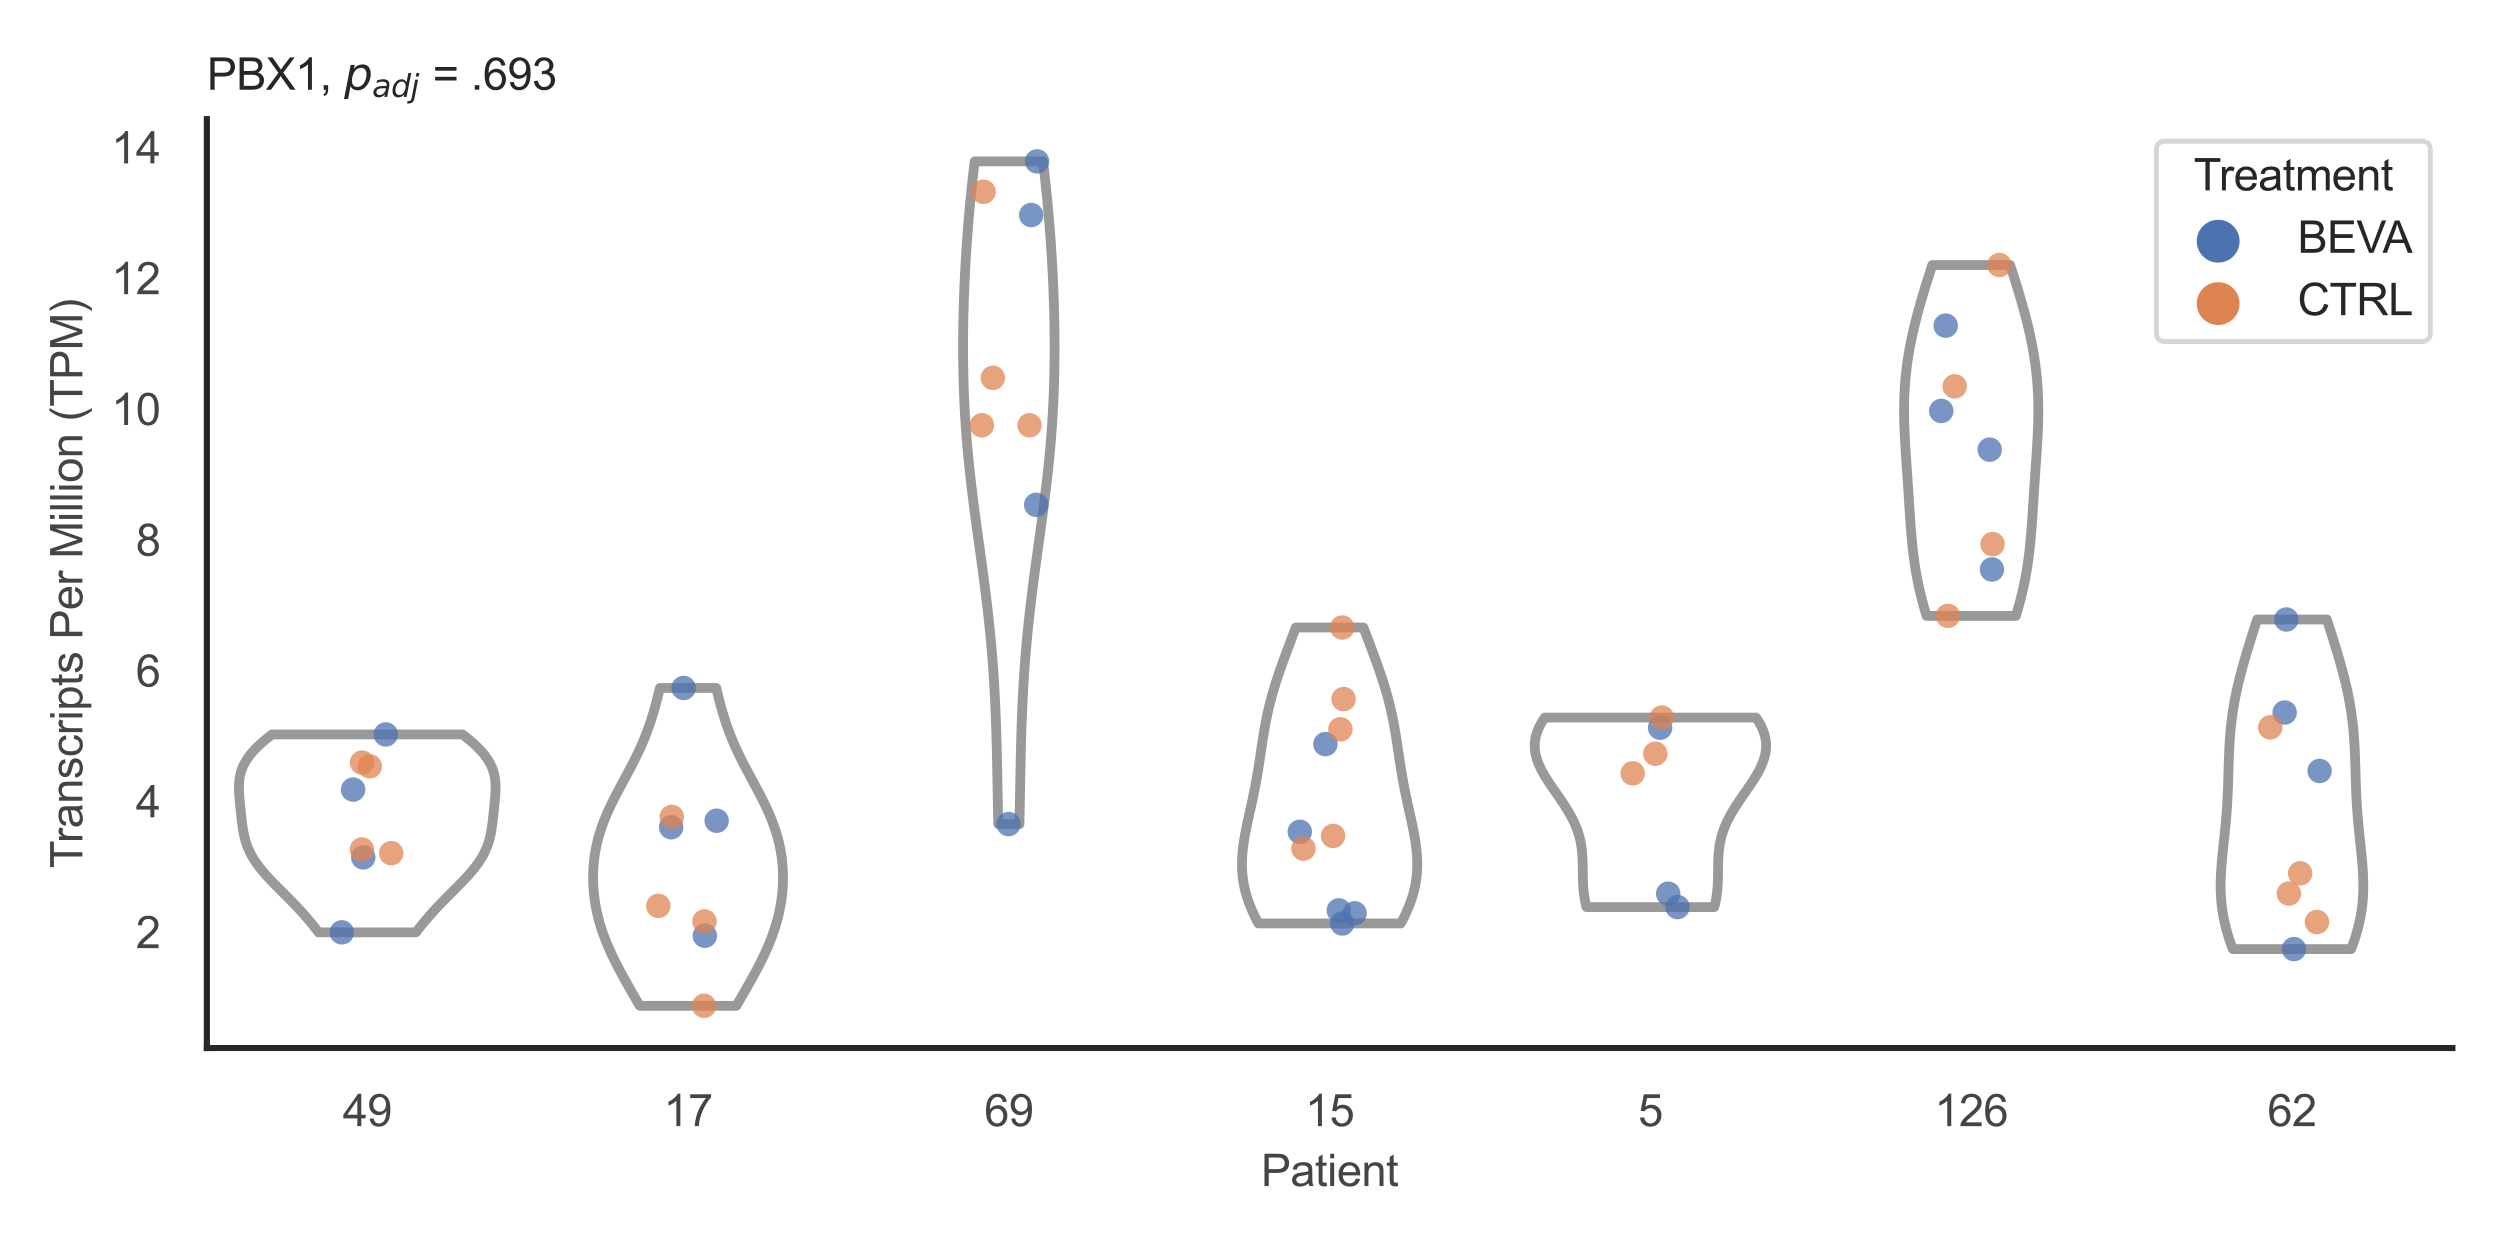 <?xml version="1.0" encoding="utf-8" standalone="no"?>
<!DOCTYPE svg PUBLIC "-//W3C//DTD SVG 1.1//EN"
  "http://www.w3.org/Graphics/SVG/1.1/DTD/svg11.dtd">
<svg xmlns:xlink="http://www.w3.org/1999/xlink" width="510.236pt" height="255.118pt" viewBox="0 0 510.236 255.118" xmlns="http://www.w3.org/2000/svg" version="1.1">
 <defs>
  <style type="text/css">*{stroke-linejoin: round; stroke-linecap: butt}</style>
 </defs>
 <g id="figure_1">
  <g id="patch_1">
   <path d="M 0 255.118 
L 510.236 255.118 
L 510.236 0 
L 0 0 
z
" style="fill: #ffffff"/>
  </g>
  <g id="axes_1">
   <g id="patch_2">
    <path d="M 42.22 213.898 
L 500.516 213.898 
L 500.516 24.32 
L 42.22 24.32 
z
" style="fill: #ffffff"/>
   </g>
   <g id="matplotlib.axis_1">
    <g id="xtick_1">
     <g id="text_1">
      <!-- 49 -->
      <g style="fill: #444444" transform="translate(69.951 229.84)scale(0.09 -0.09)">
       <defs>
        <path id="ArialMT-34" d="M 2069 0 
L 2069 1097 
L 81 1097 
L 81 1613 
L 2172 4581 
L 2631 4581 
L 2631 1613 
L 3250 1613 
L 3250 1097 
L 2631 1097 
L 2631 0 
L 2069 0 
z
M 2069 1613 
L 2069 3678 
L 634 1613 
L 2069 1613 
z
" transform="scale(0.016)"/>
        <path id="ArialMT-39" d="M 350 1059 
L 891 1109 
Q 959 728 1153 556 
Q 1347 384 1650 384 
Q 1909 384 2104 503 
Q 2300 622 2425 820 
Q 2550 1019 2634 1356 
Q 2719 1694 2719 2044 
Q 2719 2081 2716 2156 
Q 2547 1888 2255 1720 
Q 1963 1553 1622 1553 
Q 1053 1553 659 1965 
Q 266 2378 266 3053 
Q 266 3750 677 4175 
Q 1088 4600 1706 4600 
Q 2153 4600 2523 4359 
Q 2894 4119 3086 3673 
Q 3278 3228 3278 2384 
Q 3278 1506 3087 986 
Q 2897 466 2520 194 
Q 2144 -78 1638 -78 
Q 1100 -78 759 220 
Q 419 519 350 1059 
z
M 2653 3081 
Q 2653 3566 2395 3850 
Q 2138 4134 1775 4134 
Q 1400 4134 1122 3828 
Q 844 3522 844 3034 
Q 844 2597 1108 2323 
Q 1372 2050 1759 2050 
Q 2150 2050 2401 2323 
Q 2653 2597 2653 3081 
z
" transform="scale(0.016)"/>
       </defs>
       <use xlink:href="#ArialMT-34"/>
       <use xlink:href="#ArialMT-39" x="55.615"/>
      </g>
     </g>
    </g>
    <g id="xtick_2">
     <g id="text_2">
      <!-- 17 -->
      <g style="fill: #444444" transform="translate(135.421 229.84)scale(0.09 -0.09)">
       <defs>
        <path id="ArialMT-31" d="M 2384 0 
L 1822 0 
L 1822 3584 
Q 1619 3391 1289 3197 
Q 959 3003 697 2906 
L 697 3450 
Q 1169 3672 1522 3987 
Q 1875 4303 2022 4600 
L 2384 4600 
L 2384 0 
z
" transform="scale(0.016)"/>
        <path id="ArialMT-37" d="M 303 3981 
L 303 4522 
L 3269 4522 
L 3269 4084 
Q 2831 3619 2401 2847 
Q 1972 2075 1738 1259 
Q 1569 684 1522 0 
L 944 0 
Q 953 541 1156 1306 
Q 1359 2072 1739 2783 
Q 2119 3494 2547 3981 
L 303 3981 
z
" transform="scale(0.016)"/>
       </defs>
       <use xlink:href="#ArialMT-31"/>
       <use xlink:href="#ArialMT-37" x="55.615"/>
      </g>
     </g>
    </g>
    <g id="xtick_3">
     <g id="text_3">
      <!-- 69 -->
      <g style="fill: #444444" transform="translate(200.892 229.84)scale(0.09 -0.09)">
       <defs>
        <path id="ArialMT-36" d="M 3184 3459 
L 2625 3416 
Q 2550 3747 2413 3897 
Q 2184 4138 1850 4138 
Q 1581 4138 1378 3988 
Q 1113 3794 959 3422 
Q 806 3050 800 2363 
Q 1003 2672 1297 2822 
Q 1591 2972 1913 2972 
Q 2475 2972 2870 2558 
Q 3266 2144 3266 1488 
Q 3266 1056 3080 686 
Q 2894 316 2569 119 
Q 2244 -78 1831 -78 
Q 1128 -78 684 439 
Q 241 956 241 2144 
Q 241 3472 731 4075 
Q 1159 4600 1884 4600 
Q 2425 4600 2770 4297 
Q 3116 3994 3184 3459 
z
M 888 1484 
Q 888 1194 1011 928 
Q 1134 663 1356 523 
Q 1578 384 1822 384 
Q 2178 384 2434 671 
Q 2691 959 2691 1453 
Q 2691 1928 2437 2201 
Q 2184 2475 1800 2475 
Q 1419 2475 1153 2201 
Q 888 1928 888 1484 
z
" transform="scale(0.016)"/>
       </defs>
       <use xlink:href="#ArialMT-36"/>
       <use xlink:href="#ArialMT-39" x="55.615"/>
      </g>
     </g>
    </g>
    <g id="xtick_4">
     <g id="text_4">
      <!-- 15 -->
      <g style="fill: #444444" transform="translate(266.363 229.84)scale(0.09 -0.09)">
       <defs>
        <path id="ArialMT-35" d="M 266 1200 
L 856 1250 
Q 922 819 1161 601 
Q 1400 384 1738 384 
Q 2144 384 2425 690 
Q 2706 997 2706 1503 
Q 2706 1984 2436 2262 
Q 2166 2541 1728 2541 
Q 1456 2541 1237 2417 
Q 1019 2294 894 2097 
L 366 2166 
L 809 4519 
L 3088 4519 
L 3088 3981 
L 1259 3981 
L 1013 2750 
Q 1425 3038 1878 3038 
Q 2478 3038 2890 2622 
Q 3303 2206 3303 1553 
Q 3303 931 2941 478 
Q 2500 -78 1738 -78 
Q 1113 -78 717 272 
Q 322 622 266 1200 
z
" transform="scale(0.016)"/>
       </defs>
       <use xlink:href="#ArialMT-31"/>
       <use xlink:href="#ArialMT-35" x="55.615"/>
      </g>
     </g>
    </g>
    <g id="xtick_5">
     <g id="text_5">
      <!-- 5 -->
      <g style="fill: #444444" transform="translate(334.337 229.84)scale(0.09 -0.09)">
       <use xlink:href="#ArialMT-35"/>
      </g>
     </g>
    </g>
    <g id="xtick_6">
     <g id="text_6">
      <!-- 126 -->
      <g style="fill: #444444" transform="translate(394.803 229.84)scale(0.09 -0.09)">
       <defs>
        <path id="ArialMT-32" d="M 3222 541 
L 3222 0 
L 194 0 
Q 188 203 259 391 
Q 375 700 629 1000 
Q 884 1300 1366 1694 
Q 2113 2306 2375 2664 
Q 2638 3022 2638 3341 
Q 2638 3675 2398 3904 
Q 2159 4134 1775 4134 
Q 1369 4134 1125 3890 
Q 881 3647 878 3216 
L 300 3275 
Q 359 3922 746 4261 
Q 1134 4600 1788 4600 
Q 2447 4600 2831 4234 
Q 3216 3869 3216 3328 
Q 3216 3053 3103 2787 
Q 2991 2522 2730 2228 
Q 2469 1934 1863 1422 
Q 1356 997 1212 845 
Q 1069 694 975 541 
L 3222 541 
z
" transform="scale(0.016)"/>
       </defs>
       <use xlink:href="#ArialMT-31"/>
       <use xlink:href="#ArialMT-32" x="55.615"/>
       <use xlink:href="#ArialMT-36" x="111.23"/>
      </g>
     </g>
    </g>
    <g id="xtick_7">
     <g id="text_7">
      <!-- 62 -->
      <g style="fill: #444444" transform="translate(462.776 229.84)scale(0.09 -0.09)">
       <use xlink:href="#ArialMT-36"/>
       <use xlink:href="#ArialMT-32" x="55.615"/>
      </g>
     </g>
    </g>
    <g id="text_8">
     <!-- Patient -->
     <g style="fill: #444444" transform="translate(257.359 242.071)scale(0.09 -0.09)">
      <defs>
       <path id="ArialMT-50" d="M 494 0 
L 494 4581 
L 2222 4581 
Q 2678 4581 2919 4538 
Q 3256 4481 3484 4323 
Q 3713 4166 3852 3881 
Q 3991 3597 3991 3256 
Q 3991 2672 3619 2267 
Q 3247 1863 2275 1863 
L 1100 1863 
L 1100 0 
L 494 0 
z
M 1100 2403 
L 2284 2403 
Q 2872 2403 3119 2622 
Q 3366 2841 3366 3238 
Q 3366 3525 3220 3729 
Q 3075 3934 2838 4000 
Q 2684 4041 2272 4041 
L 1100 4041 
L 1100 2403 
z
" transform="scale(0.016)"/>
       <path id="ArialMT-61" d="M 2588 409 
Q 2275 144 1986 34 
Q 1697 -75 1366 -75 
Q 819 -75 525 192 
Q 231 459 231 875 
Q 231 1119 342 1320 
Q 453 1522 633 1644 
Q 813 1766 1038 1828 
Q 1203 1872 1538 1913 
Q 2219 1994 2541 2106 
Q 2544 2222 2544 2253 
Q 2544 2597 2384 2738 
Q 2169 2928 1744 2928 
Q 1347 2928 1158 2789 
Q 969 2650 878 2297 
L 328 2372 
Q 403 2725 575 2942 
Q 747 3159 1072 3276 
Q 1397 3394 1825 3394 
Q 2250 3394 2515 3294 
Q 2781 3194 2906 3042 
Q 3031 2891 3081 2659 
Q 3109 2516 3109 2141 
L 3109 1391 
Q 3109 606 3145 398 
Q 3181 191 3288 0 
L 2700 0 
Q 2613 175 2588 409 
z
M 2541 1666 
Q 2234 1541 1622 1453 
Q 1275 1403 1131 1340 
Q 988 1278 909 1158 
Q 831 1038 831 891 
Q 831 666 1001 516 
Q 1172 366 1500 366 
Q 1825 366 2078 508 
Q 2331 650 2450 897 
Q 2541 1088 2541 1459 
L 2541 1666 
z
" transform="scale(0.016)"/>
       <path id="ArialMT-74" d="M 1650 503 
L 1731 6 
Q 1494 -44 1306 -44 
Q 1000 -44 831 53 
Q 663 150 594 308 
Q 525 466 525 972 
L 525 2881 
L 113 2881 
L 113 3319 
L 525 3319 
L 525 4141 
L 1084 4478 
L 1084 3319 
L 1650 3319 
L 1650 2881 
L 1084 2881 
L 1084 941 
Q 1084 700 1114 631 
Q 1144 563 1211 522 
Q 1278 481 1403 481 
Q 1497 481 1650 503 
z
" transform="scale(0.016)"/>
       <path id="ArialMT-69" d="M 425 3934 
L 425 4581 
L 988 4581 
L 988 3934 
L 425 3934 
z
M 425 0 
L 425 3319 
L 988 3319 
L 988 0 
L 425 0 
z
" transform="scale(0.016)"/>
       <path id="ArialMT-65" d="M 2694 1069 
L 3275 997 
Q 3138 488 2766 206 
Q 2394 -75 1816 -75 
Q 1088 -75 661 373 
Q 234 822 234 1631 
Q 234 2469 665 2931 
Q 1097 3394 1784 3394 
Q 2450 3394 2872 2941 
Q 3294 2488 3294 1666 
Q 3294 1616 3291 1516 
L 816 1516 
Q 847 969 1125 678 
Q 1403 388 1819 388 
Q 2128 388 2347 550 
Q 2566 713 2694 1069 
z
M 847 1978 
L 2700 1978 
Q 2663 2397 2488 2606 
Q 2219 2931 1791 2931 
Q 1403 2931 1139 2672 
Q 875 2413 847 1978 
z
" transform="scale(0.016)"/>
       <path id="ArialMT-6e" d="M 422 0 
L 422 3319 
L 928 3319 
L 928 2847 
Q 1294 3394 1984 3394 
Q 2284 3394 2536 3286 
Q 2788 3178 2913 3003 
Q 3038 2828 3088 2588 
Q 3119 2431 3119 2041 
L 3119 0 
L 2556 0 
L 2556 2019 
Q 2556 2363 2490 2533 
Q 2425 2703 2258 2804 
Q 2091 2906 1866 2906 
Q 1506 2906 1245 2678 
Q 984 2450 984 1813 
L 984 0 
L 422 0 
z
" transform="scale(0.016)"/>
      </defs>
      <use xlink:href="#ArialMT-50"/>
      <use xlink:href="#ArialMT-61" x="66.699"/>
      <use xlink:href="#ArialMT-74" x="122.314"/>
      <use xlink:href="#ArialMT-69" x="150.098"/>
      <use xlink:href="#ArialMT-65" x="172.314"/>
      <use xlink:href="#ArialMT-6e" x="227.93"/>
      <use xlink:href="#ArialMT-74" x="283.545"/>
     </g>
    </g>
   </g>
   <g id="matplotlib.axis_2">
    <g id="ytick_1">
     <g id="text_9">
      <!-- 2 -->
      <g style="fill: #444444" transform="translate(27.715 193.508)scale(0.09 -0.09)">
       <use xlink:href="#ArialMT-32"/>
      </g>
     </g>
    </g>
    <g id="ytick_2">
     <g id="text_10">
      <!-- 4 -->
      <g style="fill: #444444" transform="translate(27.715 166.816)scale(0.09 -0.09)">
       <use xlink:href="#ArialMT-34"/>
      </g>
     </g>
    </g>
    <g id="ytick_3">
     <g id="text_11">
      <!-- 6 -->
      <g style="fill: #444444" transform="translate(27.715 140.124)scale(0.09 -0.09)">
       <use xlink:href="#ArialMT-36"/>
      </g>
     </g>
    </g>
    <g id="ytick_4">
     <g id="text_12">
      <!-- 8 -->
      <g style="fill: #444444" transform="translate(27.715 113.431)scale(0.09 -0.09)">
       <defs>
        <path id="ArialMT-38" d="M 1131 2484 
Q 781 2613 612 2850 
Q 444 3088 444 3419 
Q 444 3919 803 4259 
Q 1163 4600 1759 4600 
Q 2359 4600 2725 4251 
Q 3091 3903 3091 3403 
Q 3091 3084 2923 2848 
Q 2756 2613 2416 2484 
Q 2838 2347 3058 2040 
Q 3278 1734 3278 1309 
Q 3278 722 2862 322 
Q 2447 -78 1769 -78 
Q 1091 -78 675 323 
Q 259 725 259 1325 
Q 259 1772 486 2073 
Q 713 2375 1131 2484 
z
M 1019 3438 
Q 1019 3113 1228 2906 
Q 1438 2700 1772 2700 
Q 2097 2700 2305 2904 
Q 2513 3109 2513 3406 
Q 2513 3716 2298 3927 
Q 2084 4138 1766 4138 
Q 1444 4138 1231 3931 
Q 1019 3725 1019 3438 
z
M 838 1322 
Q 838 1081 952 856 
Q 1066 631 1291 507 
Q 1516 384 1775 384 
Q 2178 384 2440 643 
Q 2703 903 2703 1303 
Q 2703 1709 2433 1975 
Q 2163 2241 1756 2241 
Q 1359 2241 1098 1978 
Q 838 1716 838 1322 
z
" transform="scale(0.016)"/>
       </defs>
       <use xlink:href="#ArialMT-38"/>
      </g>
     </g>
    </g>
    <g id="ytick_5">
     <g id="text_13">
      <!-- 10 -->
      <g style="fill: #444444" transform="translate(22.71 86.739)scale(0.09 -0.09)">
       <defs>
        <path id="ArialMT-30" d="M 266 2259 
Q 266 3072 433 3567 
Q 600 4063 929 4331 
Q 1259 4600 1759 4600 
Q 2128 4600 2406 4451 
Q 2684 4303 2865 4023 
Q 3047 3744 3150 3342 
Q 3253 2941 3253 2259 
Q 3253 1453 3087 958 
Q 2922 463 2592 192 
Q 2263 -78 1759 -78 
Q 1097 -78 719 397 
Q 266 969 266 2259 
z
M 844 2259 
Q 844 1131 1108 757 
Q 1372 384 1759 384 
Q 2147 384 2411 759 
Q 2675 1134 2675 2259 
Q 2675 3391 2411 3762 
Q 2147 4134 1753 4134 
Q 1366 4134 1134 3806 
Q 844 3388 844 2259 
z
" transform="scale(0.016)"/>
       </defs>
       <use xlink:href="#ArialMT-31"/>
       <use xlink:href="#ArialMT-30" x="55.615"/>
      </g>
     </g>
    </g>
    <g id="ytick_6">
     <g id="text_14">
      <!-- 12 -->
      <g style="fill: #444444" transform="translate(22.71 60.046)scale(0.09 -0.09)">
       <use xlink:href="#ArialMT-31"/>
       <use xlink:href="#ArialMT-32" x="55.615"/>
      </g>
     </g>
    </g>
    <g id="ytick_7">
     <g id="text_15">
      <!-- 14 -->
      <g style="fill: #444444" transform="translate(22.71 33.354)scale(0.09 -0.09)">
       <use xlink:href="#ArialMT-31"/>
       <use xlink:href="#ArialMT-34" x="55.615"/>
      </g>
     </g>
    </g>
    <g id="text_16">
     <!-- Transcripts Per Million (TPM) -->
     <g style="fill: #444444" transform="translate(16.816 177.194)rotate(-90)scale(0.09 -0.09)">
      <defs>
       <path id="ArialMT-54" d="M 1659 0 
L 1659 4041 
L 150 4041 
L 150 4581 
L 3781 4581 
L 3781 4041 
L 2266 4041 
L 2266 0 
L 1659 0 
z
" transform="scale(0.016)"/>
       <path id="ArialMT-72" d="M 416 0 
L 416 3319 
L 922 3319 
L 922 2816 
Q 1116 3169 1280 3281 
Q 1444 3394 1641 3394 
Q 1925 3394 2219 3213 
L 2025 2691 
Q 1819 2813 1613 2813 
Q 1428 2813 1281 2702 
Q 1134 2591 1072 2394 
Q 978 2094 978 1738 
L 978 0 
L 416 0 
z
" transform="scale(0.016)"/>
       <path id="ArialMT-73" d="M 197 991 
L 753 1078 
Q 800 744 1014 566 
Q 1228 388 1613 388 
Q 2000 388 2187 545 
Q 2375 703 2375 916 
Q 2375 1106 2209 1216 
Q 2094 1291 1634 1406 
Q 1016 1563 777 1677 
Q 538 1791 414 1992 
Q 291 2194 291 2438 
Q 291 2659 392 2848 
Q 494 3038 669 3163 
Q 800 3259 1026 3326 
Q 1253 3394 1513 3394 
Q 1903 3394 2198 3281 
Q 2494 3169 2634 2976 
Q 2775 2784 2828 2463 
L 2278 2388 
Q 2241 2644 2061 2787 
Q 1881 2931 1553 2931 
Q 1166 2931 1000 2803 
Q 834 2675 834 2503 
Q 834 2394 903 2306 
Q 972 2216 1119 2156 
Q 1203 2125 1616 2013 
Q 2213 1853 2448 1751 
Q 2684 1650 2818 1456 
Q 2953 1263 2953 975 
Q 2953 694 2789 445 
Q 2625 197 2315 61 
Q 2006 -75 1616 -75 
Q 969 -75 630 194 
Q 291 463 197 991 
z
" transform="scale(0.016)"/>
       <path id="ArialMT-63" d="M 2588 1216 
L 3141 1144 
Q 3050 572 2676 248 
Q 2303 -75 1759 -75 
Q 1078 -75 664 370 
Q 250 816 250 1647 
Q 250 2184 428 2587 
Q 606 2991 970 3192 
Q 1334 3394 1763 3394 
Q 2303 3394 2647 3120 
Q 2991 2847 3088 2344 
L 2541 2259 
Q 2463 2594 2264 2762 
Q 2066 2931 1784 2931 
Q 1359 2931 1093 2626 
Q 828 2322 828 1663 
Q 828 994 1084 691 
Q 1341 388 1753 388 
Q 2084 388 2306 591 
Q 2528 794 2588 1216 
z
" transform="scale(0.016)"/>
       <path id="ArialMT-70" d="M 422 -1272 
L 422 3319 
L 934 3319 
L 934 2888 
Q 1116 3141 1344 3267 
Q 1572 3394 1897 3394 
Q 2322 3394 2647 3175 
Q 2972 2956 3137 2557 
Q 3303 2159 3303 1684 
Q 3303 1175 3120 767 
Q 2938 359 2589 142 
Q 2241 -75 1856 -75 
Q 1575 -75 1351 44 
Q 1128 163 984 344 
L 984 -1272 
L 422 -1272 
z
M 931 1641 
Q 931 1000 1190 694 
Q 1450 388 1819 388 
Q 2194 388 2461 705 
Q 2728 1022 2728 1688 
Q 2728 2322 2467 2637 
Q 2206 2953 1844 2953 
Q 1484 2953 1207 2617 
Q 931 2281 931 1641 
z
" transform="scale(0.016)"/>
       <path id="ArialMT-20" transform="scale(0.016)"/>
       <path id="ArialMT-4d" d="M 475 0 
L 475 4581 
L 1388 4581 
L 2472 1338 
Q 2622 884 2691 659 
Q 2769 909 2934 1394 
L 4031 4581 
L 4847 4581 
L 4847 0 
L 4263 0 
L 4263 3834 
L 2931 0 
L 2384 0 
L 1059 3900 
L 1059 0 
L 475 0 
z
" transform="scale(0.016)"/>
       <path id="ArialMT-6c" d="M 409 0 
L 409 4581 
L 972 4581 
L 972 0 
L 409 0 
z
" transform="scale(0.016)"/>
       <path id="ArialMT-6f" d="M 213 1659 
Q 213 2581 725 3025 
Q 1153 3394 1769 3394 
Q 2453 3394 2887 2945 
Q 3322 2497 3322 1706 
Q 3322 1066 3130 698 
Q 2938 331 2570 128 
Q 2203 -75 1769 -75 
Q 1072 -75 642 372 
Q 213 819 213 1659 
z
M 791 1659 
Q 791 1022 1069 705 
Q 1347 388 1769 388 
Q 2188 388 2466 706 
Q 2744 1025 2744 1678 
Q 2744 2294 2464 2611 
Q 2184 2928 1769 2928 
Q 1347 2928 1069 2612 
Q 791 2297 791 1659 
z
" transform="scale(0.016)"/>
       <path id="ArialMT-28" d="M 1497 -1347 
Q 1031 -759 709 28 
Q 388 816 388 1659 
Q 388 2403 628 3084 
Q 909 3875 1497 4659 
L 1900 4659 
Q 1522 4009 1400 3731 
Q 1209 3300 1100 2831 
Q 966 2247 966 1656 
Q 966 153 1900 -1347 
L 1497 -1347 
z
" transform="scale(0.016)"/>
       <path id="ArialMT-29" d="M 791 -1347 
L 388 -1347 
Q 1322 153 1322 1656 
Q 1322 2244 1188 2822 
Q 1081 3291 891 3722 
Q 769 4003 388 4659 
L 791 4659 
Q 1378 3875 1659 3084 
Q 1900 2403 1900 1659 
Q 1900 816 1576 28 
Q 1253 -759 791 -1347 
z
" transform="scale(0.016)"/>
      </defs>
      <use xlink:href="#ArialMT-54"/>
      <use xlink:href="#ArialMT-72" x="57.334"/>
      <use xlink:href="#ArialMT-61" x="90.635"/>
      <use xlink:href="#ArialMT-6e" x="146.25"/>
      <use xlink:href="#ArialMT-73" x="201.865"/>
      <use xlink:href="#ArialMT-63" x="251.865"/>
      <use xlink:href="#ArialMT-72" x="301.865"/>
      <use xlink:href="#ArialMT-69" x="335.166"/>
      <use xlink:href="#ArialMT-70" x="357.383"/>
      <use xlink:href="#ArialMT-74" x="412.998"/>
      <use xlink:href="#ArialMT-73" x="440.781"/>
      <use xlink:href="#ArialMT-20" x="490.781"/>
      <use xlink:href="#ArialMT-50" x="518.564"/>
      <use xlink:href="#ArialMT-65" x="585.264"/>
      <use xlink:href="#ArialMT-72" x="640.879"/>
      <use xlink:href="#ArialMT-20" x="674.18"/>
      <use xlink:href="#ArialMT-4d" x="701.963"/>
      <use xlink:href="#ArialMT-69" x="785.264"/>
      <use xlink:href="#ArialMT-6c" x="807.48"/>
      <use xlink:href="#ArialMT-6c" x="829.697"/>
      <use xlink:href="#ArialMT-69" x="851.914"/>
      <use xlink:href="#ArialMT-6f" x="874.131"/>
      <use xlink:href="#ArialMT-6e" x="929.746"/>
      <use xlink:href="#ArialMT-20" x="985.361"/>
      <use xlink:href="#ArialMT-28" x="1013.145"/>
      <use xlink:href="#ArialMT-54" x="1046.445"/>
      <use xlink:href="#ArialMT-50" x="1107.529"/>
      <use xlink:href="#ArialMT-4d" x="1174.229"/>
      <use xlink:href="#ArialMT-29" x="1257.529"/>
     </g>
    </g>
   </g>
   <g id="PolyCollection_1">
    <defs>
     <path id="m077fe54231" d="M 84.904 -64.831 
L 65.007 -64.831 
L 64.696 -65.239 
L 64.381 -65.647 
L 64.06 -66.055 
L 63.733 -66.463 
L 63.4 -66.871 
L 63.061 -67.279 
L 62.715 -67.687 
L 62.363 -68.095 
L 62.004 -68.503 
L 61.639 -68.911 
L 61.267 -69.319 
L 60.89 -69.727 
L 60.506 -70.135 
L 60.117 -70.543 
L 59.723 -70.951 
L 59.325 -71.359 
L 58.923 -71.767 
L 58.518 -72.175 
L 58.11 -72.583 
L 57.702 -72.991 
L 57.294 -73.399 
L 56.887 -73.807 
L 56.482 -74.215 
L 56.08 -74.623 
L 55.683 -75.031 
L 55.292 -75.439 
L 54.908 -75.847 
L 54.533 -76.255 
L 54.166 -76.663 
L 53.811 -77.071 
L 53.467 -77.479 
L 53.135 -77.887 
L 52.818 -78.294 
L 52.514 -78.702 
L 52.225 -79.11 
L 51.952 -79.518 
L 51.695 -79.926 
L 51.453 -80.334 
L 51.228 -80.742 
L 51.019 -81.15 
L 50.825 -81.558 
L 50.647 -81.966 
L 50.484 -82.374 
L 50.336 -82.782 
L 50.201 -83.19 
L 50.079 -83.598 
L 49.969 -84.006 
L 49.87 -84.414 
L 49.78 -84.822 
L 49.7 -85.23 
L 49.627 -85.638 
L 49.561 -86.046 
L 49.5 -86.454 
L 49.445 -86.862 
L 49.393 -87.27 
L 49.343 -87.678 
L 49.296 -88.086 
L 49.251 -88.494 
L 49.206 -88.902 
L 49.162 -89.31 
L 49.119 -89.718 
L 49.076 -90.126 
L 49.033 -90.534 
L 48.992 -90.942 
L 48.951 -91.35 
L 48.912 -91.758 
L 48.876 -92.166 
L 48.843 -92.574 
L 48.815 -92.982 
L 48.792 -93.39 
L 48.775 -93.798 
L 48.767 -94.206 
L 48.768 -94.614 
L 48.78 -95.022 
L 48.804 -95.43 
L 48.841 -95.838 
L 48.894 -96.246 
L 48.963 -96.654 
L 49.05 -97.062 
L 49.156 -97.47 
L 49.282 -97.878 
L 49.43 -98.286 
L 49.599 -98.694 
L 49.792 -99.102 
L 50.009 -99.51 
L 50.249 -99.918 
L 50.515 -100.326 
L 50.805 -100.734 
L 51.12 -101.142 
L 51.459 -101.55 
L 51.823 -101.958 
L 52.21 -102.366 
L 52.621 -102.774 
L 53.054 -103.182 
L 53.508 -103.59 
L 53.983 -103.998 
L 54.476 -104.406 
L 54.987 -104.814 
L 55.513 -105.222 
L 94.398 -105.222 
L 94.398 -105.222 
L 94.924 -104.814 
L 95.435 -104.406 
L 95.928 -103.998 
L 96.403 -103.59 
L 96.857 -103.182 
L 97.29 -102.774 
L 97.7 -102.366 
L 98.088 -101.958 
L 98.452 -101.55 
L 98.791 -101.142 
L 99.106 -100.734 
L 99.396 -100.326 
L 99.662 -99.918 
L 99.902 -99.51 
L 100.119 -99.102 
L 100.312 -98.694 
L 100.481 -98.286 
L 100.629 -97.878 
L 100.755 -97.47 
L 100.861 -97.062 
L 100.948 -96.654 
L 101.017 -96.246 
L 101.069 -95.838 
L 101.107 -95.43 
L 101.131 -95.022 
L 101.143 -94.614 
L 101.144 -94.206 
L 101.135 -93.798 
L 101.119 -93.39 
L 101.096 -92.982 
L 101.068 -92.574 
L 101.035 -92.166 
L 100.999 -91.758 
L 100.96 -91.35 
L 100.919 -90.942 
L 100.877 -90.534 
L 100.835 -90.126 
L 100.792 -89.718 
L 100.748 -89.31 
L 100.705 -88.902 
L 100.66 -88.494 
L 100.615 -88.086 
L 100.567 -87.678 
L 100.518 -87.27 
L 100.466 -86.862 
L 100.41 -86.454 
L 100.35 -86.046 
L 100.284 -85.638 
L 100.211 -85.23 
L 100.131 -84.822 
L 100.041 -84.414 
L 99.942 -84.006 
L 99.832 -83.598 
L 99.71 -83.19 
L 99.575 -82.782 
L 99.426 -82.374 
L 99.264 -81.966 
L 99.086 -81.558 
L 98.892 -81.15 
L 98.683 -80.742 
L 98.458 -80.334 
L 98.216 -79.926 
L 97.959 -79.518 
L 97.686 -79.11 
L 97.397 -78.702 
L 97.093 -78.294 
L 96.775 -77.887 
L 96.444 -77.479 
L 96.1 -77.071 
L 95.744 -76.663 
L 95.378 -76.255 
L 95.003 -75.847 
L 94.619 -75.439 
L 94.227 -75.031 
L 93.83 -74.623 
L 93.429 -74.215 
L 93.024 -73.807 
L 92.617 -73.399 
L 92.209 -72.991 
L 91.8 -72.583 
L 91.393 -72.175 
L 90.988 -71.767 
L 90.586 -71.359 
L 90.188 -70.951 
L 89.794 -70.543 
L 89.405 -70.135 
L 89.021 -69.727 
L 88.643 -69.319 
L 88.272 -68.911 
L 87.907 -68.503 
L 87.548 -68.095 
L 87.196 -67.687 
L 86.85 -67.279 
L 86.511 -66.871 
L 86.178 -66.463 
L 85.851 -66.055 
L 85.53 -65.647 
L 85.215 -65.239 
L 84.904 -64.831 
z
" style="stroke: #999999; stroke-width: 2"/>
    </defs>
    <g clip-path="url(#pced9ce37d8)">
     <use xlink:href="#m077fe54231" x="0" y="255.118" style="fill: #ffffff; stroke: #999999; stroke-width: 2"/>
    </g>
   </g>
   <g id="PolyCollection_2">
    <defs>
     <path id="m554adad359" d="M 150.296 -49.837 
L 130.557 -49.837 
L 130.182 -50.492 
L 129.807 -51.148 
L 129.43 -51.803 
L 129.054 -52.458 
L 128.679 -53.114 
L 128.306 -53.769 
L 127.935 -54.424 
L 127.568 -55.079 
L 127.205 -55.735 
L 126.846 -56.39 
L 126.494 -57.045 
L 126.148 -57.7 
L 125.81 -58.356 
L 125.479 -59.011 
L 125.157 -59.666 
L 124.845 -60.321 
L 124.543 -60.977 
L 124.251 -61.632 
L 123.97 -62.287 
L 123.701 -62.943 
L 123.444 -63.598 
L 123.199 -64.253 
L 122.967 -64.908 
L 122.748 -65.564 
L 122.542 -66.219 
L 122.349 -66.874 
L 122.169 -67.529 
L 122.003 -68.185 
L 121.85 -68.84 
L 121.71 -69.495 
L 121.584 -70.151 
L 121.472 -70.806 
L 121.372 -71.461 
L 121.286 -72.116 
L 121.213 -72.772 
L 121.153 -73.427 
L 121.107 -74.082 
L 121.074 -74.737 
L 121.054 -75.393 
L 121.047 -76.048 
L 121.054 -76.703 
L 121.075 -77.358 
L 121.109 -78.014 
L 121.158 -78.669 
L 121.22 -79.324 
L 121.297 -79.98 
L 121.388 -80.635 
L 121.494 -81.29 
L 121.615 -81.945 
L 121.751 -82.601 
L 121.902 -83.256 
L 122.069 -83.911 
L 122.25 -84.566 
L 122.447 -85.222 
L 122.658 -85.877 
L 122.885 -86.532 
L 123.125 -87.188 
L 123.38 -87.843 
L 123.648 -88.498 
L 123.929 -89.153 
L 124.222 -89.809 
L 124.526 -90.464 
L 124.84 -91.119 
L 125.163 -91.774 
L 125.494 -92.43 
L 125.833 -93.085 
L 126.176 -93.74 
L 126.525 -94.395 
L 126.876 -95.051 
L 127.229 -95.706 
L 127.582 -96.361 
L 127.935 -97.017 
L 128.285 -97.672 
L 128.632 -98.327 
L 128.974 -98.982 
L 129.311 -99.638 
L 129.641 -100.293 
L 129.963 -100.948 
L 130.278 -101.603 
L 130.583 -102.259 
L 130.879 -102.914 
L 131.165 -103.569 
L 131.441 -104.224 
L 131.707 -104.88 
L 131.963 -105.535 
L 132.208 -106.19 
L 132.444 -106.846 
L 132.67 -107.501 
L 132.887 -108.156 
L 133.095 -108.811 
L 133.294 -109.467 
L 133.487 -110.122 
L 133.672 -110.777 
L 133.851 -111.432 
L 134.025 -112.088 
L 134.193 -112.743 
L 134.358 -113.398 
L 134.519 -114.054 
L 134.677 -114.709 
L 146.175 -114.709 
L 146.175 -114.709 
L 146.334 -114.054 
L 146.495 -113.398 
L 146.659 -112.743 
L 146.828 -112.088 
L 147.002 -111.432 
L 147.181 -110.777 
L 147.366 -110.122 
L 147.558 -109.467 
L 147.758 -108.811 
L 147.966 -108.156 
L 148.183 -107.501 
L 148.409 -106.846 
L 148.644 -106.19 
L 148.89 -105.535 
L 149.145 -104.88 
L 149.411 -104.224 
L 149.687 -103.569 
L 149.974 -102.914 
L 150.27 -102.259 
L 150.575 -101.603 
L 150.889 -100.948 
L 151.212 -100.293 
L 151.542 -99.638 
L 151.879 -98.982 
L 152.221 -98.327 
L 152.568 -97.672 
L 152.918 -97.017 
L 153.27 -96.361 
L 153.624 -95.706 
L 153.977 -95.051 
L 154.328 -94.395 
L 154.676 -93.74 
L 155.02 -93.085 
L 155.358 -92.43 
L 155.69 -91.774 
L 156.013 -91.119 
L 156.327 -90.464 
L 156.631 -89.809 
L 156.924 -89.153 
L 157.205 -88.498 
L 157.473 -87.843 
L 157.727 -87.188 
L 157.968 -86.532 
L 158.194 -85.877 
L 158.406 -85.222 
L 158.603 -84.566 
L 158.784 -83.911 
L 158.95 -83.256 
L 159.102 -82.601 
L 159.238 -81.945 
L 159.359 -81.29 
L 159.465 -80.635 
L 159.556 -79.98 
L 159.633 -79.324 
L 159.695 -78.669 
L 159.743 -78.014 
L 159.778 -77.358 
L 159.798 -76.703 
L 159.805 -76.048 
L 159.799 -75.393 
L 159.779 -74.737 
L 159.746 -74.082 
L 159.699 -73.427 
L 159.64 -72.772 
L 159.567 -72.116 
L 159.481 -71.461 
L 159.381 -70.806 
L 159.268 -70.151 
L 159.142 -69.495 
L 159.003 -68.84 
L 158.85 -68.185 
L 158.684 -67.529 
L 158.504 -66.874 
L 158.311 -66.219 
L 158.105 -65.564 
L 157.886 -64.908 
L 157.653 -64.253 
L 157.409 -63.598 
L 157.151 -62.943 
L 156.882 -62.287 
L 156.602 -61.632 
L 156.31 -60.977 
L 156.008 -60.321 
L 155.695 -59.666 
L 155.374 -59.011 
L 155.043 -58.356 
L 154.705 -57.7 
L 154.359 -57.045 
L 154.006 -56.39 
L 153.648 -55.735 
L 153.285 -55.079 
L 152.918 -54.424 
L 152.547 -53.769 
L 152.173 -53.114 
L 151.798 -52.458 
L 151.422 -51.803 
L 151.046 -51.148 
L 150.67 -50.492 
L 150.296 -49.837 
z
" style="stroke: #999999; stroke-width: 2"/>
    </defs>
    <g clip-path="url(#pced9ce37d8)">
     <use xlink:href="#m554adad359" x="0" y="255.118" style="fill: #ffffff; stroke: #999999; stroke-width: 2"/>
    </g>
   </g>
   <g id="PolyCollection_3">
    <defs>
     <path id="m21366237bc" d="M 208.06 -86.925 
L 203.735 -86.925 
L 203.707 -88.291 
L 203.68 -89.657 
L 203.654 -91.024 
L 203.629 -92.39 
L 203.604 -93.756 
L 203.579 -95.122 
L 203.554 -96.488 
L 203.527 -97.855 
L 203.5 -99.221 
L 203.47 -100.587 
L 203.438 -101.953 
L 203.404 -103.32 
L 203.366 -104.686 
L 203.325 -106.052 
L 203.28 -107.418 
L 203.23 -108.784 
L 203.175 -110.151 
L 203.115 -111.517 
L 203.049 -112.883 
L 202.977 -114.249 
L 202.898 -115.616 
L 202.813 -116.982 
L 202.721 -118.348 
L 202.622 -119.714 
L 202.515 -121.08 
L 202.402 -122.447 
L 202.281 -123.813 
L 202.154 -125.179 
L 202.019 -126.545 
L 201.877 -127.912 
L 201.729 -129.278 
L 201.574 -130.644 
L 201.414 -132.01 
L 201.248 -133.376 
L 201.077 -134.743 
L 200.902 -136.109 
L 200.723 -137.475 
L 200.54 -138.841 
L 200.355 -140.208 
L 200.168 -141.574 
L 199.98 -142.94 
L 199.791 -144.306 
L 199.602 -145.672 
L 199.414 -147.039 
L 199.228 -148.405 
L 199.044 -149.771 
L 198.864 -151.137 
L 198.687 -152.504 
L 198.514 -153.87 
L 198.346 -155.236 
L 198.184 -156.602 
L 198.028 -157.968 
L 197.878 -159.335 
L 197.736 -160.701 
L 197.601 -162.067 
L 197.473 -163.433 
L 197.354 -164.8 
L 197.243 -166.166 
L 197.14 -167.532 
L 197.046 -168.898 
L 196.96 -170.264 
L 196.883 -171.631 
L 196.814 -172.997 
L 196.754 -174.363 
L 196.703 -175.729 
L 196.659 -177.096 
L 196.624 -178.462 
L 196.596 -179.828 
L 196.576 -181.194 
L 196.564 -182.56 
L 196.559 -183.927 
L 196.561 -185.293 
L 196.57 -186.659 
L 196.586 -188.025 
L 196.608 -189.392 
L 196.637 -190.758 
L 196.671 -192.124 
L 196.712 -193.49 
L 196.759 -194.856 
L 196.812 -196.223 
L 196.87 -197.589 
L 196.935 -198.955 
L 197.005 -200.321 
L 197.081 -201.688 
L 197.163 -203.054 
L 197.25 -204.42 
L 197.344 -205.786 
L 197.443 -207.152 
L 197.549 -208.519 
L 197.66 -209.885 
L 197.777 -211.251 
L 197.9 -212.617 
L 198.029 -213.984 
L 198.164 -215.35 
L 198.305 -216.716 
L 198.452 -218.082 
L 198.604 -219.448 
L 198.762 -220.815 
L 198.925 -222.181 
L 212.87 -222.181 
L 212.87 -222.181 
L 213.033 -220.815 
L 213.19 -219.448 
L 213.343 -218.082 
L 213.489 -216.716 
L 213.63 -215.35 
L 213.765 -213.984 
L 213.894 -212.617 
L 214.017 -211.251 
L 214.135 -209.885 
L 214.246 -208.519 
L 214.351 -207.152 
L 214.45 -205.786 
L 214.544 -204.42 
L 214.632 -203.054 
L 214.713 -201.688 
L 214.789 -200.321 
L 214.86 -198.955 
L 214.924 -197.589 
L 214.983 -196.223 
L 215.035 -194.856 
L 215.082 -193.49 
L 215.123 -192.124 
L 215.158 -190.758 
L 215.186 -189.392 
L 215.209 -188.025 
L 215.224 -186.659 
L 215.233 -185.293 
L 215.235 -183.927 
L 215.23 -182.56 
L 215.218 -181.194 
L 215.198 -179.828 
L 215.171 -178.462 
L 215.135 -177.096 
L 215.092 -175.729 
L 215.04 -174.363 
L 214.98 -172.997 
L 214.912 -171.631 
L 214.834 -170.264 
L 214.749 -168.898 
L 214.654 -167.532 
L 214.552 -166.166 
L 214.441 -164.8 
L 214.321 -163.433 
L 214.194 -162.067 
L 214.059 -160.701 
L 213.916 -159.335 
L 213.767 -157.968 
L 213.611 -156.602 
L 213.448 -155.236 
L 213.281 -153.87 
L 213.108 -152.504 
L 212.931 -151.137 
L 212.75 -149.771 
L 212.566 -148.405 
L 212.38 -147.039 
L 212.192 -145.672 
L 212.003 -144.306 
L 211.815 -142.94 
L 211.626 -141.574 
L 211.439 -140.208 
L 211.254 -138.841 
L 211.072 -137.475 
L 210.892 -136.109 
L 210.717 -134.743 
L 210.546 -133.376 
L 210.38 -132.01 
L 210.22 -130.644 
L 210.066 -129.278 
L 209.917 -127.912 
L 209.776 -126.545 
L 209.641 -125.179 
L 209.513 -123.813 
L 209.392 -122.447 
L 209.279 -121.08 
L 209.173 -119.714 
L 209.074 -118.348 
L 208.981 -116.982 
L 208.896 -115.616 
L 208.818 -114.249 
L 208.746 -112.883 
L 208.68 -111.517 
L 208.619 -110.151 
L 208.565 -108.784 
L 208.515 -107.418 
L 208.469 -106.052 
L 208.428 -104.686 
L 208.39 -103.32 
L 208.356 -101.953 
L 208.324 -100.587 
L 208.295 -99.221 
L 208.267 -97.855 
L 208.241 -96.488 
L 208.215 -95.122 
L 208.19 -93.756 
L 208.165 -92.39 
L 208.14 -91.024 
L 208.114 -89.657 
L 208.088 -88.291 
L 208.06 -86.925 
z
" style="stroke: #999999; stroke-width: 2"/>
    </defs>
    <g clip-path="url(#pced9ce37d8)">
     <use xlink:href="#m21366237bc" x="0" y="255.118" style="fill: #ffffff; stroke: #999999; stroke-width: 2"/>
    </g>
   </g>
   <g id="PolyCollection_4">
    <defs>
     <path id="mf9c953e03c" d="M 285.884 -66.645 
L 256.853 -66.645 
L 256.526 -67.255 
L 256.214 -67.865 
L 255.916 -68.475 
L 255.633 -69.085 
L 255.367 -69.695 
L 255.117 -70.305 
L 254.885 -70.916 
L 254.67 -71.526 
L 254.473 -72.136 
L 254.293 -72.746 
L 254.132 -73.356 
L 253.99 -73.966 
L 253.865 -74.576 
L 253.759 -75.186 
L 253.67 -75.796 
L 253.599 -76.406 
L 253.545 -77.017 
L 253.508 -77.627 
L 253.488 -78.237 
L 253.483 -78.847 
L 253.493 -79.457 
L 253.517 -80.067 
L 253.556 -80.677 
L 253.607 -81.287 
L 253.67 -81.897 
L 253.744 -82.507 
L 253.828 -83.118 
L 253.922 -83.728 
L 254.024 -84.338 
L 254.133 -84.948 
L 254.249 -85.558 
L 254.371 -86.168 
L 254.497 -86.778 
L 254.627 -87.388 
L 254.759 -87.998 
L 254.894 -88.608 
L 255.029 -89.219 
L 255.165 -89.829 
L 255.3 -90.439 
L 255.435 -91.049 
L 255.568 -91.659 
L 255.699 -92.269 
L 255.827 -92.879 
L 255.953 -93.489 
L 256.075 -94.099 
L 256.194 -94.71 
L 256.31 -95.32 
L 256.422 -95.93 
L 256.53 -96.54 
L 256.636 -97.15 
L 256.738 -97.76 
L 256.837 -98.37 
L 256.934 -98.98 
L 257.029 -99.59 
L 257.122 -100.2 
L 257.213 -100.811 
L 257.304 -101.421 
L 257.395 -102.031 
L 257.486 -102.641 
L 257.578 -103.251 
L 257.672 -103.861 
L 257.767 -104.471 
L 257.866 -105.081 
L 257.967 -105.691 
L 258.072 -106.301 
L 258.181 -106.912 
L 258.294 -107.522 
L 258.413 -108.132 
L 258.536 -108.742 
L 258.665 -109.352 
L 258.8 -109.962 
L 258.941 -110.572 
L 259.087 -111.182 
L 259.24 -111.792 
L 259.399 -112.402 
L 259.564 -113.013 
L 259.735 -113.623 
L 259.911 -114.233 
L 260.094 -114.843 
L 260.281 -115.453 
L 260.475 -116.063 
L 260.672 -116.673 
L 260.875 -117.283 
L 261.082 -117.893 
L 261.293 -118.503 
L 261.508 -119.114 
L 261.725 -119.724 
L 261.946 -120.334 
L 262.17 -120.944 
L 262.395 -121.554 
L 262.623 -122.164 
L 262.851 -122.774 
L 263.081 -123.384 
L 263.312 -123.994 
L 263.543 -124.604 
L 263.775 -125.215 
L 264.006 -125.825 
L 264.237 -126.435 
L 264.467 -127.045 
L 278.269 -127.045 
L 278.269 -127.045 
L 278.499 -126.435 
L 278.73 -125.825 
L 278.961 -125.215 
L 279.193 -124.604 
L 279.424 -123.994 
L 279.655 -123.384 
L 279.885 -122.774 
L 280.114 -122.164 
L 280.341 -121.554 
L 280.567 -120.944 
L 280.79 -120.334 
L 281.011 -119.724 
L 281.229 -119.114 
L 281.443 -118.503 
L 281.654 -117.893 
L 281.861 -117.283 
L 282.064 -116.673 
L 282.262 -116.063 
L 282.455 -115.453 
L 282.643 -114.843 
L 282.825 -114.233 
L 283.002 -113.623 
L 283.173 -113.013 
L 283.337 -112.402 
L 283.496 -111.792 
L 283.649 -111.182 
L 283.796 -110.572 
L 283.936 -109.962 
L 284.071 -109.352 
L 284.2 -108.742 
L 284.324 -108.132 
L 284.442 -107.522 
L 284.556 -106.912 
L 284.664 -106.301 
L 284.769 -105.691 
L 284.871 -105.081 
L 284.969 -104.471 
L 285.064 -103.861 
L 285.158 -103.251 
L 285.25 -102.641 
L 285.341 -102.031 
L 285.432 -101.421 
L 285.523 -100.811 
L 285.615 -100.2 
L 285.708 -99.59 
L 285.802 -98.98 
L 285.899 -98.37 
L 285.998 -97.76 
L 286.101 -97.15 
L 286.206 -96.54 
L 286.315 -95.93 
L 286.427 -95.32 
L 286.542 -94.71 
L 286.661 -94.099 
L 286.784 -93.489 
L 286.909 -92.879 
L 287.037 -92.269 
L 287.168 -91.659 
L 287.301 -91.049 
L 287.436 -90.439 
L 287.571 -89.829 
L 287.707 -89.219 
L 287.843 -88.608 
L 287.977 -87.998 
L 288.11 -87.388 
L 288.239 -86.778 
L 288.365 -86.168 
L 288.487 -85.558 
L 288.603 -84.948 
L 288.712 -84.338 
L 288.814 -83.728 
L 288.908 -83.118 
L 288.992 -82.507 
L 289.067 -81.897 
L 289.13 -81.287 
L 289.181 -80.677 
L 289.219 -80.067 
L 289.243 -79.457 
L 289.253 -78.847 
L 289.249 -78.237 
L 289.228 -77.627 
L 289.191 -77.017 
L 289.137 -76.406 
L 289.066 -75.796 
L 288.978 -75.186 
L 288.871 -74.576 
L 288.747 -73.966 
L 288.604 -73.356 
L 288.443 -72.746 
L 288.264 -72.136 
L 288.066 -71.526 
L 287.851 -70.916 
L 287.619 -70.305 
L 287.369 -69.695 
L 287.103 -69.085 
L 286.82 -68.475 
L 286.523 -67.865 
L 286.21 -67.255 
L 285.884 -66.645 
z
" style="stroke: #999999; stroke-width: 2"/>
    </defs>
    <g clip-path="url(#pced9ce37d8)">
     <use xlink:href="#mf9c953e03c" x="0" y="255.118" style="fill: #ffffff; stroke: #999999; stroke-width: 2"/>
    </g>
   </g>
   <g id="PolyCollection_5">
    <defs>
     <path id="md0324ad303" d="M 349.874 -69.99 
L 323.804 -69.99 
L 323.702 -70.381 
L 323.61 -70.772 
L 323.525 -71.162 
L 323.449 -71.553 
L 323.381 -71.944 
L 323.32 -72.334 
L 323.267 -72.725 
L 323.221 -73.116 
L 323.182 -73.506 
L 323.148 -73.897 
L 323.121 -74.288 
L 323.098 -74.678 
L 323.08 -75.069 
L 323.067 -75.46 
L 323.056 -75.85 
L 323.048 -76.241 
L 323.042 -76.632 
L 323.038 -77.022 
L 323.034 -77.413 
L 323.031 -77.804 
L 323.026 -78.194 
L 323.021 -78.585 
L 323.013 -78.976 
L 323.002 -79.366 
L 322.987 -79.757 
L 322.969 -80.148 
L 322.945 -80.538 
L 322.916 -80.929 
L 322.881 -81.32 
L 322.839 -81.71 
L 322.79 -82.101 
L 322.733 -82.492 
L 322.667 -82.882 
L 322.593 -83.273 
L 322.51 -83.664 
L 322.417 -84.054 
L 322.315 -84.445 
L 322.202 -84.836 
L 322.08 -85.226 
L 321.947 -85.617 
L 321.804 -86.008 
L 321.651 -86.398 
L 321.487 -86.789 
L 321.313 -87.18 
L 321.13 -87.57 
L 320.936 -87.961 
L 320.733 -88.352 
L 320.522 -88.742 
L 320.301 -89.133 
L 320.073 -89.524 
L 319.837 -89.914 
L 319.594 -90.305 
L 319.345 -90.696 
L 319.09 -91.086 
L 318.83 -91.477 
L 318.567 -91.868 
L 318.299 -92.258 
L 318.03 -92.649 
L 317.759 -93.04 
L 317.487 -93.43 
L 317.216 -93.821 
L 316.946 -94.211 
L 316.678 -94.602 
L 316.413 -94.993 
L 316.153 -95.383 
L 315.898 -95.774 
L 315.649 -96.165 
L 315.407 -96.555 
L 315.174 -96.946 
L 314.949 -97.337 
L 314.735 -97.727 
L 314.531 -98.118 
L 314.34 -98.509 
L 314.161 -98.899 
L 313.996 -99.29 
L 313.844 -99.681 
L 313.708 -100.071 
L 313.588 -100.462 
L 313.484 -100.853 
L 313.396 -101.243 
L 313.327 -101.634 
L 313.275 -102.025 
L 313.241 -102.415 
L 313.226 -102.806 
L 313.23 -103.197 
L 313.253 -103.587 
L 313.296 -103.978 
L 313.358 -104.369 
L 313.439 -104.759 
L 313.54 -105.15 
L 313.66 -105.541 
L 313.799 -105.931 
L 313.957 -106.322 
L 314.135 -106.713 
L 314.33 -107.103 
L 314.543 -107.494 
L 314.774 -107.885 
L 315.022 -108.275 
L 315.287 -108.666 
L 358.391 -108.666 
L 358.391 -108.666 
L 358.656 -108.275 
L 358.904 -107.885 
L 359.135 -107.494 
L 359.348 -107.103 
L 359.543 -106.713 
L 359.721 -106.322 
L 359.879 -105.931 
L 360.018 -105.541 
L 360.138 -105.15 
L 360.239 -104.759 
L 360.32 -104.369 
L 360.382 -103.978 
L 360.425 -103.587 
L 360.448 -103.197 
L 360.452 -102.806 
L 360.437 -102.415 
L 360.403 -102.025 
L 360.351 -101.634 
L 360.282 -101.243 
L 360.194 -100.853 
L 360.09 -100.462 
L 359.97 -100.071 
L 359.834 -99.681 
L 359.682 -99.29 
L 359.517 -98.899 
L 359.338 -98.509 
L 359.147 -98.118 
L 358.943 -97.727 
L 358.729 -97.337 
L 358.504 -96.946 
L 358.271 -96.555 
L 358.029 -96.165 
L 357.78 -95.774 
L 357.525 -95.383 
L 357.265 -94.993 
L 357 -94.602 
L 356.732 -94.211 
L 356.462 -93.821 
L 356.191 -93.43 
L 355.919 -93.04 
L 355.648 -92.649 
L 355.379 -92.258 
L 355.111 -91.868 
L 354.848 -91.477 
L 354.588 -91.086 
L 354.333 -90.696 
L 354.084 -90.305 
L 353.841 -89.914 
L 353.605 -89.524 
L 353.377 -89.133 
L 353.156 -88.742 
L 352.945 -88.352 
L 352.742 -87.961 
L 352.548 -87.57 
L 352.365 -87.18 
L 352.191 -86.789 
L 352.027 -86.398 
L 351.874 -86.008 
L 351.731 -85.617 
L 351.598 -85.226 
L 351.476 -84.836 
L 351.363 -84.445 
L 351.261 -84.054 
L 351.168 -83.664 
L 351.085 -83.273 
L 351.011 -82.882 
L 350.945 -82.492 
L 350.888 -82.101 
L 350.839 -81.71 
L 350.797 -81.32 
L 350.762 -80.929 
L 350.733 -80.538 
L 350.709 -80.148 
L 350.691 -79.757 
L 350.676 -79.366 
L 350.665 -78.976 
L 350.657 -78.585 
L 350.652 -78.194 
L 350.647 -77.804 
L 350.644 -77.413 
L 350.64 -77.022 
L 350.636 -76.632 
L 350.63 -76.241 
L 350.622 -75.85 
L 350.611 -75.46 
L 350.598 -75.069 
L 350.58 -74.678 
L 350.557 -74.288 
L 350.53 -73.897 
L 350.496 -73.506 
L 350.457 -73.116 
L 350.411 -72.725 
L 350.358 -72.334 
L 350.297 -71.944 
L 350.229 -71.553 
L 350.153 -71.162 
L 350.068 -70.772 
L 349.976 -70.381 
L 349.874 -69.99 
z
" style="stroke: #999999; stroke-width: 2"/>
    </defs>
    <g clip-path="url(#pced9ce37d8)">
     <use xlink:href="#md0324ad303" x="0" y="255.118" style="fill: #ffffff; stroke: #999999; stroke-width: 2"/>
    </g>
   </g>
   <g id="PolyCollection_6">
    <defs>
     <path id="mdb98fe7185" d="M 411.426 -129.42 
L 393.193 -129.42 
L 392.977 -130.143 
L 392.766 -130.867 
L 392.563 -131.59 
L 392.367 -132.314 
L 392.178 -133.037 
L 391.998 -133.76 
L 391.825 -134.484 
L 391.661 -135.207 
L 391.505 -135.93 
L 391.357 -136.654 
L 391.217 -137.377 
L 391.085 -138.1 
L 390.962 -138.824 
L 390.846 -139.547 
L 390.737 -140.27 
L 390.636 -140.994 
L 390.541 -141.717 
L 390.453 -142.441 
L 390.37 -143.164 
L 390.294 -143.887 
L 390.222 -144.611 
L 390.155 -145.334 
L 390.092 -146.057 
L 390.033 -146.781 
L 389.976 -147.504 
L 389.923 -148.227 
L 389.871 -148.951 
L 389.821 -149.674 
L 389.773 -150.397 
L 389.726 -151.121 
L 389.679 -151.844 
L 389.632 -152.568 
L 389.585 -153.291 
L 389.539 -154.014 
L 389.491 -154.738 
L 389.444 -155.461 
L 389.396 -156.184 
L 389.347 -156.908 
L 389.298 -157.631 
L 389.248 -158.354 
L 389.198 -159.078 
L 389.148 -159.801 
L 389.099 -160.524 
L 389.049 -161.248 
L 389.001 -161.971 
L 388.953 -162.695 
L 388.907 -163.418 
L 388.863 -164.141 
L 388.82 -164.865 
L 388.781 -165.588 
L 388.745 -166.311 
L 388.712 -167.035 
L 388.683 -167.758 
L 388.659 -168.481 
L 388.639 -169.205 
L 388.624 -169.928 
L 388.616 -170.651 
L 388.613 -171.375 
L 388.616 -172.098 
L 388.626 -172.821 
L 388.643 -173.545 
L 388.667 -174.268 
L 388.699 -174.992 
L 388.738 -175.715 
L 388.785 -176.438 
L 388.839 -177.162 
L 388.902 -177.885 
L 388.972 -178.608 
L 389.051 -179.332 
L 389.137 -180.055 
L 389.232 -180.778 
L 389.334 -181.502 
L 389.444 -182.225 
L 389.562 -182.948 
L 389.687 -183.672 
L 389.82 -184.395 
L 389.96 -185.119 
L 390.106 -185.842 
L 390.26 -186.565 
L 390.42 -187.289 
L 390.587 -188.012 
L 390.76 -188.735 
L 390.938 -189.459 
L 391.123 -190.182 
L 391.312 -190.905 
L 391.507 -191.629 
L 391.706 -192.352 
L 391.91 -193.075 
L 392.118 -193.799 
L 392.33 -194.522 
L 392.546 -195.246 
L 392.765 -195.969 
L 392.987 -196.692 
L 393.212 -197.416 
L 393.44 -198.139 
L 393.669 -198.862 
L 393.901 -199.586 
L 394.133 -200.309 
L 394.367 -201.032 
L 410.252 -201.032 
L 410.252 -201.032 
L 410.486 -200.309 
L 410.719 -199.586 
L 410.951 -198.862 
L 411.18 -198.139 
L 411.407 -197.416 
L 411.632 -196.692 
L 411.855 -195.969 
L 412.074 -195.246 
L 412.289 -194.522 
L 412.502 -193.799 
L 412.71 -193.075 
L 412.914 -192.352 
L 413.113 -191.629 
L 413.308 -190.905 
L 413.497 -190.182 
L 413.681 -189.459 
L 413.86 -188.735 
L 414.033 -188.012 
L 414.199 -187.289 
L 414.36 -186.565 
L 414.513 -185.842 
L 414.66 -185.119 
L 414.8 -184.395 
L 414.933 -183.672 
L 415.058 -182.948 
L 415.176 -182.225 
L 415.286 -181.502 
L 415.388 -180.778 
L 415.483 -180.055 
L 415.569 -179.332 
L 415.648 -178.608 
L 415.718 -177.885 
L 415.781 -177.162 
L 415.835 -176.438 
L 415.882 -175.715 
L 415.921 -174.992 
L 415.952 -174.268 
L 415.977 -173.545 
L 415.994 -172.821 
L 416.004 -172.098 
L 416.007 -171.375 
L 416.004 -170.651 
L 415.995 -169.928 
L 415.981 -169.205 
L 415.961 -168.481 
L 415.937 -167.758 
L 415.908 -167.035 
L 415.875 -166.311 
L 415.839 -165.588 
L 415.799 -164.865 
L 415.757 -164.141 
L 415.713 -163.418 
L 415.667 -162.695 
L 415.619 -161.971 
L 415.571 -161.248 
L 415.521 -160.524 
L 415.471 -159.801 
L 415.421 -159.078 
L 415.372 -158.354 
L 415.322 -157.631 
L 415.273 -156.908 
L 415.224 -156.184 
L 415.176 -155.461 
L 415.128 -154.738 
L 415.081 -154.014 
L 415.034 -153.291 
L 414.988 -152.568 
L 414.941 -151.844 
L 414.894 -151.121 
L 414.847 -150.397 
L 414.798 -149.674 
L 414.749 -148.951 
L 414.697 -148.227 
L 414.643 -147.504 
L 414.587 -146.781 
L 414.528 -146.057 
L 414.465 -145.334 
L 414.398 -144.611 
L 414.326 -143.887 
L 414.249 -143.164 
L 414.167 -142.441 
L 414.079 -141.717 
L 413.984 -140.994 
L 413.883 -140.27 
L 413.774 -139.547 
L 413.658 -138.824 
L 413.534 -138.1 
L 413.403 -137.377 
L 413.263 -136.654 
L 413.115 -135.93 
L 412.959 -135.207 
L 412.795 -134.484 
L 412.622 -133.76 
L 412.442 -133.037 
L 412.253 -132.314 
L 412.057 -131.59 
L 411.854 -130.867 
L 411.643 -130.143 
L 411.426 -129.42 
z
" style="stroke: #999999; stroke-width: 2"/>
    </defs>
    <g clip-path="url(#pced9ce37d8)">
     <use xlink:href="#mdb98fe7185" x="0" y="255.118" style="fill: #ffffff; stroke: #999999; stroke-width: 2"/>
    </g>
   </g>
   <g id="PolyCollection_7">
    <defs>
     <path id="m9c81d5e838" d="M 479.857 -61.416 
L 455.705 -61.416 
L 455.45 -62.095 
L 455.206 -62.775 
L 454.976 -63.454 
L 454.758 -64.134 
L 454.554 -64.813 
L 454.364 -65.493 
L 454.189 -66.172 
L 454.028 -66.852 
L 453.882 -67.531 
L 453.751 -68.211 
L 453.636 -68.89 
L 453.535 -69.57 
L 453.449 -70.249 
L 453.377 -70.929 
L 453.32 -71.608 
L 453.276 -72.288 
L 453.245 -72.967 
L 453.227 -73.647 
L 453.221 -74.326 
L 453.226 -75.006 
L 453.242 -75.685 
L 453.267 -76.365 
L 453.301 -77.044 
L 453.343 -77.724 
L 453.392 -78.403 
L 453.447 -79.083 
L 453.507 -79.762 
L 453.571 -80.442 
L 453.639 -81.121 
L 453.709 -81.8 
L 453.781 -82.48 
L 453.853 -83.159 
L 453.926 -83.839 
L 453.998 -84.518 
L 454.068 -85.198 
L 454.137 -85.877 
L 454.203 -86.557 
L 454.266 -87.236 
L 454.326 -87.916 
L 454.383 -88.595 
L 454.436 -89.275 
L 454.485 -89.954 
L 454.53 -90.634 
L 454.571 -91.313 
L 454.609 -91.993 
L 454.643 -92.672 
L 454.674 -93.352 
L 454.702 -94.031 
L 454.727 -94.711 
L 454.75 -95.39 
L 454.771 -96.07 
L 454.791 -96.749 
L 454.811 -97.429 
L 454.83 -98.108 
L 454.85 -98.788 
L 454.871 -99.467 
L 454.893 -100.147 
L 454.918 -100.826 
L 454.946 -101.506 
L 454.977 -102.185 
L 455.012 -102.865 
L 455.051 -103.544 
L 455.096 -104.224 
L 455.145 -104.903 
L 455.201 -105.583 
L 455.263 -106.262 
L 455.331 -106.942 
L 455.406 -107.621 
L 455.488 -108.301 
L 455.577 -108.98 
L 455.674 -109.659 
L 455.778 -110.339 
L 455.889 -111.018 
L 456.007 -111.698 
L 456.133 -112.377 
L 456.266 -113.057 
L 456.406 -113.736 
L 456.553 -114.416 
L 456.706 -115.095 
L 456.866 -115.775 
L 457.031 -116.454 
L 457.203 -117.134 
L 457.38 -117.813 
L 457.562 -118.493 
L 457.749 -119.172 
L 457.94 -119.852 
L 458.135 -120.531 
L 458.334 -121.211 
L 458.536 -121.89 
L 458.741 -122.57 
L 458.949 -123.249 
L 459.158 -123.929 
L 459.37 -124.608 
L 459.583 -125.288 
L 459.798 -125.967 
L 460.013 -126.647 
L 460.228 -127.326 
L 460.444 -128.006 
L 460.66 -128.685 
L 474.902 -128.685 
L 474.902 -128.685 
L 475.117 -128.006 
L 475.333 -127.326 
L 475.549 -126.647 
L 475.764 -125.967 
L 475.978 -125.288 
L 476.191 -124.608 
L 476.403 -123.929 
L 476.613 -123.249 
L 476.821 -122.57 
L 477.026 -121.89 
L 477.228 -121.211 
L 477.427 -120.531 
L 477.622 -119.852 
L 477.813 -119.172 
L 478 -118.493 
L 478.182 -117.813 
L 478.359 -117.134 
L 478.53 -116.454 
L 478.696 -115.775 
L 478.856 -115.095 
L 479.009 -114.416 
L 479.156 -113.736 
L 479.296 -113.057 
L 479.428 -112.377 
L 479.554 -111.698 
L 479.673 -111.018 
L 479.784 -110.339 
L 479.888 -109.659 
L 479.984 -108.98 
L 480.073 -108.301 
L 480.155 -107.621 
L 480.23 -106.942 
L 480.299 -106.262 
L 480.36 -105.583 
L 480.416 -104.903 
L 480.466 -104.224 
L 480.51 -103.544 
L 480.55 -102.865 
L 480.585 -102.185 
L 480.616 -101.506 
L 480.643 -100.826 
L 480.668 -100.147 
L 480.691 -99.467 
L 480.712 -98.788 
L 480.731 -98.108 
L 480.751 -97.429 
L 480.77 -96.749 
L 480.79 -96.07 
L 480.812 -95.39 
L 480.835 -94.711 
L 480.86 -94.031 
L 480.888 -93.352 
L 480.918 -92.672 
L 480.953 -91.993 
L 480.99 -91.313 
L 481.032 -90.634 
L 481.077 -89.954 
L 481.126 -89.275 
L 481.179 -88.595 
L 481.235 -87.916 
L 481.295 -87.236 
L 481.359 -86.557 
L 481.425 -85.877 
L 481.494 -85.198 
L 481.564 -84.518 
L 481.636 -83.839 
L 481.708 -83.159 
L 481.781 -82.48 
L 481.852 -81.8 
L 481.923 -81.121 
L 481.99 -80.442 
L 482.054 -79.762 
L 482.115 -79.083 
L 482.17 -78.403 
L 482.218 -77.724 
L 482.26 -77.044 
L 482.294 -76.365 
L 482.32 -75.685 
L 482.335 -75.006 
L 482.34 -74.326 
L 482.334 -73.647 
L 482.316 -72.967 
L 482.286 -72.288 
L 482.242 -71.608 
L 482.185 -70.929 
L 482.113 -70.249 
L 482.027 -69.57 
L 481.926 -68.89 
L 481.81 -68.211 
L 481.679 -67.531 
L 481.534 -66.852 
L 481.373 -66.172 
L 481.197 -65.493 
L 481.008 -64.813 
L 480.804 -64.134 
L 480.586 -63.454 
L 480.355 -62.775 
L 480.112 -62.095 
L 479.857 -61.416 
z
" style="stroke: #999999; stroke-width: 2"/>
    </defs>
    <g clip-path="url(#pced9ce37d8)">
     <use xlink:href="#m9c81d5e838" x="0" y="255.118" style="fill: #ffffff; stroke: #999999; stroke-width: 2"/>
    </g>
   </g>
   <g id="PathCollection_1"/>
   <g id="PathCollection_2"/>
   <g id="patch_3">
    <path d="M 42.22 213.898 
L 42.22 24.32 
" style="fill: none; stroke: #262626; stroke-width: 1.25; stroke-linejoin: miter; stroke-linecap: square"/>
   </g>
   <g id="patch_4">
    <path d="M 42.22 213.898 
L 500.516 213.898 
" style="fill: none; stroke: #262626; stroke-width: 1.25; stroke-linejoin: miter; stroke-linecap: square"/>
   </g>
   <g id="PathCollection_3">
    <defs>
     <path id="C0_0_2b1619e2e9" d="M 0 2.5 
C 0.663 2.5 1.299 2.237 1.768 1.768 
C 2.237 1.299 2.5 0.663 2.5 -0 
C 2.5 -0.663 2.237 -1.299 1.768 -1.768 
C 1.299 -2.237 0.663 -2.5 0 -2.5 
C -0.663 -2.5 -1.299 -2.237 -1.768 -1.768 
C -2.237 -1.299 -2.5 -0.663 -2.5 0 
C -2.5 0.663 -2.237 1.299 -1.768 1.768 
C -1.299 2.237 -0.663 2.5 0 2.5 
z
"/>
    </defs>
    <g clip-path="url(#pced9ce37d8)">
     <use xlink:href="#C0_0_2b1619e2e9" x="69.763" y="190.287" style="fill: #4c72b0; fill-opacity: 0.75"/>
    </g>
    <g clip-path="url(#pced9ce37d8)">
     <use xlink:href="#C0_0_2b1619e2e9" x="72.068" y="161.148" style="fill: #4c72b0; fill-opacity: 0.75"/>
    </g>
    <g clip-path="url(#pced9ce37d8)">
     <use xlink:href="#C0_0_2b1619e2e9" x="74.139" y="174.981" style="fill: #4c72b0; fill-opacity: 0.75"/>
    </g>
    <g clip-path="url(#pced9ce37d8)">
     <use xlink:href="#C0_0_2b1619e2e9" x="78.738" y="149.896" style="fill: #4c72b0; fill-opacity: 0.75"/>
    </g>
    <g clip-path="url(#pced9ce37d8)">
     <use xlink:href="#C0_0_2b1619e2e9" x="75.467" y="156.403" style="fill: #dd8452; fill-opacity: 0.75"/>
    </g>
    <g clip-path="url(#pced9ce37d8)">
     <use xlink:href="#C0_0_2b1619e2e9" x="73.855" y="173.374" style="fill: #dd8452; fill-opacity: 0.75"/>
    </g>
    <g clip-path="url(#pced9ce37d8)">
     <use xlink:href="#C0_0_2b1619e2e9" x="73.892" y="155.629" style="fill: #dd8452; fill-opacity: 0.75"/>
    </g>
    <g clip-path="url(#pced9ce37d8)">
     <use xlink:href="#C0_0_2b1619e2e9" x="79.847" y="174.123" style="fill: #dd8452; fill-opacity: 0.75"/>
    </g>
   </g>
   <g id="PathCollection_4">
    <defs>
     <path id="C1_0_c0273631fa" d="M 0 2.5 
C 0.663 2.5 1.299 2.237 1.768 1.768 
C 2.237 1.299 2.5 0.663 2.5 -0 
C 2.5 -0.663 2.237 -1.299 1.768 -1.768 
C 1.299 -2.237 0.663 -2.5 0 -2.5 
C -0.663 -2.5 -1.299 -2.237 -1.768 -1.768 
C -2.237 -1.299 -2.5 -0.663 -2.5 0 
C -2.5 0.663 -2.237 1.299 -1.768 1.768 
C -1.299 2.237 -0.663 2.5 0 2.5 
z
"/>
    </defs>
    <g clip-path="url(#pced9ce37d8)">
     <use xlink:href="#C1_0_c0273631fa" x="139.523" y="140.409" style="fill: #4c72b0; fill-opacity: 0.75"/>
    </g>
    <g clip-path="url(#pced9ce37d8)">
     <use xlink:href="#C1_0_c0273631fa" x="136.983" y="168.831" style="fill: #4c72b0; fill-opacity: 0.75"/>
    </g>
    <g clip-path="url(#pced9ce37d8)">
     <use xlink:href="#C1_0_c0273631fa" x="146.266" y="167.504" style="fill: #4c72b0; fill-opacity: 0.75"/>
    </g>
    <g clip-path="url(#pced9ce37d8)">
     <use xlink:href="#C1_0_c0273631fa" x="143.852" y="190.975" style="fill: #4c72b0; fill-opacity: 0.75"/>
    </g>
    <g clip-path="url(#pced9ce37d8)">
     <use xlink:href="#C1_0_c0273631fa" x="143.687" y="205.281" style="fill: #dd8452; fill-opacity: 0.75"/>
    </g>
    <g clip-path="url(#pced9ce37d8)">
     <use xlink:href="#C1_0_c0273631fa" x="137.111" y="166.721" style="fill: #dd8452; fill-opacity: 0.75"/>
    </g>
    <g clip-path="url(#pced9ce37d8)">
     <use xlink:href="#C1_0_c0273631fa" x="143.775" y="188.068" style="fill: #dd8452; fill-opacity: 0.75"/>
    </g>
    <g clip-path="url(#pced9ce37d8)">
     <use xlink:href="#C1_0_c0273631fa" x="134.359" y="184.884" style="fill: #dd8452; fill-opacity: 0.75"/>
    </g>
   </g>
   <g id="PathCollection_5">
    <defs>
     <path id="C2_0_ab5b8df834" d="M 0 2.5 
C 0.663 2.5 1.299 2.237 1.768 1.768 
C 2.237 1.299 2.5 0.663 2.5 -0 
C 2.5 -0.663 2.237 -1.299 1.768 -1.768 
C 1.299 -2.237 0.663 -2.5 0 -2.5 
C -0.663 -2.5 -1.299 -2.237 -1.768 -1.768 
C -2.237 -1.299 -2.5 -0.663 -2.5 0 
C -2.5 0.663 -2.237 1.299 -1.768 1.768 
C -1.299 2.237 -0.663 2.5 0 2.5 
z
"/>
    </defs>
    <g clip-path="url(#pced9ce37d8)">
     <use xlink:href="#C2_0_ab5b8df834" x="211.479" y="103.033" style="fill: #4c72b0; fill-opacity: 0.75"/>
    </g>
    <g clip-path="url(#pced9ce37d8)">
     <use xlink:href="#C2_0_ab5b8df834" x="211.655" y="32.937" style="fill: #4c72b0; fill-opacity: 0.75"/>
    </g>
    <g clip-path="url(#pced9ce37d8)">
     <use xlink:href="#C2_0_ab5b8df834" x="210.467" y="43.888" style="fill: #4c72b0; fill-opacity: 0.75"/>
    </g>
    <g clip-path="url(#pced9ce37d8)">
     <use xlink:href="#C2_0_ab5b8df834" x="205.839" y="168.193" style="fill: #4c72b0; fill-opacity: 0.75"/>
    </g>
    <g clip-path="url(#pced9ce37d8)">
     <use xlink:href="#C2_0_ab5b8df834" x="210.126" y="86.796" style="fill: #dd8452; fill-opacity: 0.75"/>
    </g>
    <g clip-path="url(#pced9ce37d8)">
     <use xlink:href="#C2_0_ab5b8df834" x="200.399" y="86.789" style="fill: #dd8452; fill-opacity: 0.75"/>
    </g>
    <g clip-path="url(#pced9ce37d8)">
     <use xlink:href="#C2_0_ab5b8df834" x="200.732" y="39.145" style="fill: #dd8452; fill-opacity: 0.75"/>
    </g>
    <g clip-path="url(#pced9ce37d8)">
     <use xlink:href="#C2_0_ab5b8df834" x="202.634" y="77.115" style="fill: #dd8452; fill-opacity: 0.75"/>
    </g>
   </g>
   <g id="PathCollection_6">
    <defs>
     <path id="C3_0_40f1637d55" d="M 0 2.5 
C 0.663 2.5 1.299 2.237 1.768 1.768 
C 2.237 1.299 2.5 0.663 2.5 -0 
C 2.5 -0.663 2.237 -1.299 1.768 -1.768 
C 1.299 -2.237 0.663 -2.5 0 -2.5 
C -0.663 -2.5 -1.299 -2.237 -1.768 -1.768 
C -2.237 -1.299 -2.5 -0.663 -2.5 0 
C -2.5 0.663 -2.237 1.299 -1.768 1.768 
C -1.299 2.237 -0.663 2.5 0 2.5 
z
"/>
    </defs>
    <g clip-path="url(#pced9ce37d8)">
     <use xlink:href="#C3_0_40f1637d55" x="276.461" y="186.4" style="fill: #4c72b0; fill-opacity: 0.75"/>
    </g>
    <g clip-path="url(#pced9ce37d8)">
     <use xlink:href="#C3_0_40f1637d55" x="270.51" y="151.862" style="fill: #4c72b0; fill-opacity: 0.75"/>
    </g>
    <g clip-path="url(#pced9ce37d8)">
     <use xlink:href="#C3_0_40f1637d55" x="273.243" y="185.803" style="fill: #4c72b0; fill-opacity: 0.75"/>
    </g>
    <g clip-path="url(#pced9ce37d8)">
     <use xlink:href="#C3_0_40f1637d55" x="265.279" y="169.758" style="fill: #4c72b0; fill-opacity: 0.75"/>
    </g>
    <g clip-path="url(#pced9ce37d8)">
     <use xlink:href="#C3_0_40f1637d55" x="273.942" y="188.473" style="fill: #4c72b0; fill-opacity: 0.75"/>
    </g>
    <g clip-path="url(#pced9ce37d8)">
     <use xlink:href="#C3_0_40f1637d55" x="274.211" y="142.669" style="fill: #dd8452; fill-opacity: 0.75"/>
    </g>
    <g clip-path="url(#pced9ce37d8)">
     <use xlink:href="#C3_0_40f1637d55" x="273.935" y="128.073" style="fill: #dd8452; fill-opacity: 0.75"/>
    </g>
    <g clip-path="url(#pced9ce37d8)">
     <use xlink:href="#C3_0_40f1637d55" x="272.072" y="170.604" style="fill: #dd8452; fill-opacity: 0.75"/>
    </g>
    <g clip-path="url(#pced9ce37d8)">
     <use xlink:href="#C3_0_40f1637d55" x="266.027" y="173.193" style="fill: #dd8452; fill-opacity: 0.75"/>
    </g>
    <g clip-path="url(#pced9ce37d8)">
     <use xlink:href="#C3_0_40f1637d55" x="273.569" y="148.841" style="fill: #dd8452; fill-opacity: 0.75"/>
    </g>
   </g>
   <g id="PathCollection_7">
    <defs>
     <path id="C4_0_a3bd102cfc" d="M 0 2.5 
C 0.663 2.5 1.299 2.237 1.768 1.768 
C 2.237 1.299 2.5 0.663 2.5 -0 
C 2.5 -0.663 2.237 -1.299 1.768 -1.768 
C 1.299 -2.237 0.663 -2.5 0 -2.5 
C -0.663 -2.5 -1.299 -2.237 -1.768 -1.768 
C -2.237 -1.299 -2.5 -0.663 -2.5 0 
C -2.5 0.663 -2.237 1.299 -1.768 1.768 
C -1.299 2.237 -0.663 2.5 0 2.5 
z
"/>
    </defs>
    <g clip-path="url(#pced9ce37d8)">
     <use xlink:href="#C4_0_a3bd102cfc" x="342.371" y="185.128" style="fill: #4c72b0; fill-opacity: 0.75"/>
    </g>
    <g clip-path="url(#pced9ce37d8)">
     <use xlink:href="#C4_0_a3bd102cfc" x="340.473" y="182.398" style="fill: #4c72b0; fill-opacity: 0.75"/>
    </g>
    <g clip-path="url(#pced9ce37d8)">
     <use xlink:href="#C4_0_a3bd102cfc" x="338.819" y="148.531" style="fill: #4c72b0; fill-opacity: 0.75"/>
    </g>
    <g clip-path="url(#pced9ce37d8)">
     <use xlink:href="#C4_0_a3bd102cfc" x="337.837" y="153.833" style="fill: #dd8452; fill-opacity: 0.75"/>
    </g>
    <g clip-path="url(#pced9ce37d8)">
     <use xlink:href="#C4_0_a3bd102cfc" x="339.172" y="146.452" style="fill: #dd8452; fill-opacity: 0.75"/>
    </g>
    <g clip-path="url(#pced9ce37d8)">
     <use xlink:href="#C4_0_a3bd102cfc" x="333.222" y="157.829" style="fill: #dd8452; fill-opacity: 0.75"/>
    </g>
   </g>
   <g id="PathCollection_8">
    <defs>
     <path id="C5_0_a492ac7521" d="M 0 2.5 
C 0.663 2.5 1.299 2.237 1.768 1.768 
C 2.237 1.299 2.5 0.663 2.5 -0 
C 2.5 -0.663 2.237 -1.299 1.768 -1.768 
C 1.299 -2.237 0.663 -2.5 0 -2.5 
C -0.663 -2.5 -1.299 -2.237 -1.768 -1.768 
C -2.237 -1.299 -2.5 -0.663 -2.5 0 
C -2.5 0.663 -2.237 1.299 -1.768 1.768 
C -1.299 2.237 -0.663 2.5 0 2.5 
z
"/>
    </defs>
    <g clip-path="url(#pced9ce37d8)">
     <use xlink:href="#C5_0_a492ac7521" x="406.084" y="91.77" style="fill: #4c72b0; fill-opacity: 0.75"/>
    </g>
    <g clip-path="url(#pced9ce37d8)">
     <use xlink:href="#C5_0_a492ac7521" x="406.547" y="116.226" style="fill: #4c72b0; fill-opacity: 0.75"/>
    </g>
    <g clip-path="url(#pced9ce37d8)">
     <use xlink:href="#C5_0_a492ac7521" x="397.105" y="66.457" style="fill: #4c72b0; fill-opacity: 0.75"/>
    </g>
    <g clip-path="url(#pced9ce37d8)">
     <use xlink:href="#C5_0_a492ac7521" x="396.2" y="83.866" style="fill: #4c72b0; fill-opacity: 0.75"/>
    </g>
    <g clip-path="url(#pced9ce37d8)">
     <use xlink:href="#C5_0_a492ac7521" x="406.674" y="111.052" style="fill: #dd8452; fill-opacity: 0.75"/>
    </g>
    <g clip-path="url(#pced9ce37d8)">
     <use xlink:href="#C5_0_a492ac7521" x="398.941" y="78.849" style="fill: #dd8452; fill-opacity: 0.75"/>
    </g>
    <g clip-path="url(#pced9ce37d8)">
     <use xlink:href="#C5_0_a492ac7521" x="408.079" y="54.086" style="fill: #dd8452; fill-opacity: 0.75"/>
    </g>
    <g clip-path="url(#pced9ce37d8)">
     <use xlink:href="#C5_0_a492ac7521" x="397.562" y="125.698" style="fill: #dd8452; fill-opacity: 0.75"/>
    </g>
   </g>
   <g id="PathCollection_9">
    <defs>
     <path id="C6_0_3ea29d11ce" d="M 0 2.5 
C 0.663 2.5 1.299 2.237 1.768 1.768 
C 2.237 1.299 2.5 0.663 2.5 -0 
C 2.5 -0.663 2.237 -1.299 1.768 -1.768 
C 1.299 -2.237 0.663 -2.5 0 -2.5 
C -0.663 -2.5 -1.299 -2.237 -1.768 -1.768 
C -2.237 -1.299 -2.5 -0.663 -2.5 0 
C -2.5 0.663 -2.237 1.299 -1.768 1.768 
C -1.299 2.237 -0.663 2.5 0 2.5 
z
"/>
    </defs>
    <g clip-path="url(#pced9ce37d8)">
     <use xlink:href="#C6_0_3ea29d11ce" x="473.418" y="157.344" style="fill: #4c72b0; fill-opacity: 0.75"/>
    </g>
    <g clip-path="url(#pced9ce37d8)">
     <use xlink:href="#C6_0_3ea29d11ce" x="466.284" y="145.422" style="fill: #4c72b0; fill-opacity: 0.75"/>
    </g>
    <g clip-path="url(#pced9ce37d8)">
     <use xlink:href="#C6_0_3ea29d11ce" x="468.186" y="193.702" style="fill: #4c72b0; fill-opacity: 0.75"/>
    </g>
    <g clip-path="url(#pced9ce37d8)">
     <use xlink:href="#C6_0_3ea29d11ce" x="466.628" y="126.433" style="fill: #4c72b0; fill-opacity: 0.75"/>
    </g>
    <g clip-path="url(#pced9ce37d8)">
     <use xlink:href="#C6_0_3ea29d11ce" x="472.873" y="188.179" style="fill: #dd8452; fill-opacity: 0.75"/>
    </g>
    <g clip-path="url(#pced9ce37d8)">
     <use xlink:href="#C6_0_3ea29d11ce" x="467.142" y="182.364" style="fill: #dd8452; fill-opacity: 0.75"/>
    </g>
    <g clip-path="url(#pced9ce37d8)">
     <use xlink:href="#C6_0_3ea29d11ce" x="469.45" y="178.241" style="fill: #dd8452; fill-opacity: 0.75"/>
    </g>
    <g clip-path="url(#pced9ce37d8)">
     <use xlink:href="#C6_0_3ea29d11ce" x="463.34" y="148.447" style="fill: #dd8452; fill-opacity: 0.75"/>
    </g>
   </g>
   <g id="text_17">
    <!-- PBX1, $p_{adj}$ = .693 -->
    <g style="fill: #262626" transform="translate(42.22 18.32)scale(0.09 -0.09)">
     <defs>
      <path id="ArialMT-42" d="M 469 0 
L 469 4581 
L 2188 4581 
Q 2713 4581 3030 4442 
Q 3347 4303 3526 4014 
Q 3706 3725 3706 3409 
Q 3706 3116 3547 2856 
Q 3388 2597 3066 2438 
Q 3481 2316 3704 2022 
Q 3928 1728 3928 1328 
Q 3928 1006 3792 729 
Q 3656 453 3456 303 
Q 3256 153 2954 76 
Q 2653 0 2216 0 
L 469 0 
z
M 1075 2656 
L 2066 2656 
Q 2469 2656 2644 2709 
Q 2875 2778 2992 2937 
Q 3109 3097 3109 3338 
Q 3109 3566 3000 3739 
Q 2891 3913 2687 3977 
Q 2484 4041 1991 4041 
L 1075 4041 
L 1075 2656 
z
M 1075 541 
L 2216 541 
Q 2509 541 2628 563 
Q 2838 600 2978 687 
Q 3119 775 3209 942 
Q 3300 1109 3300 1328 
Q 3300 1584 3169 1773 
Q 3038 1963 2805 2039 
Q 2572 2116 2134 2116 
L 1075 2116 
L 1075 541 
z
" transform="scale(0.016)"/>
      <path id="ArialMT-58" d="M 28 0 
L 1800 2388 
L 238 4581 
L 959 4581 
L 1791 3406 
Q 2050 3041 2159 2844 
Q 2313 3094 2522 3366 
L 3444 4581 
L 4103 4581 
L 2494 2422 
L 4228 0 
L 3478 0 
L 2325 1634 
Q 2228 1775 2125 1941 
Q 1972 1691 1906 1597 
L 756 0 
L 28 0 
z
" transform="scale(0.016)"/>
      <path id="ArialMT-2c" d="M 569 0 
L 569 641 
L 1209 641 
L 1209 0 
Q 1209 -353 1084 -570 
Q 959 -788 688 -906 
L 531 -666 
Q 709 -588 793 -436 
Q 878 -284 888 0 
L 569 0 
z
" transform="scale(0.016)"/>
      <path id="DejaVuSans-Oblique-70" d="M 3175 2156 
Q 3175 2616 2975 2859 
Q 2775 3103 2400 3103 
Q 2144 3103 1911 2972 
Q 1678 2841 1497 2591 
Q 1319 2344 1212 1994 
Q 1106 1644 1106 1300 
Q 1106 863 1306 627 
Q 1506 391 1875 391 
Q 2147 391 2380 519 
Q 2613 647 2778 891 
Q 2956 1147 3065 1494 
Q 3175 1841 3175 2156 
z
M 1394 2969 
Q 1625 3272 1939 3428 
Q 2253 3584 2638 3584 
Q 3175 3584 3472 3232 
Q 3769 2881 3769 2247 
Q 3769 1728 3584 1258 
Q 3400 788 3053 416 
Q 2822 169 2531 39 
Q 2241 -91 1919 -91 
Q 1547 -91 1294 64 
Q 1041 219 916 525 
L 556 -1331 
L -19 -1331 
L 922 3500 
L 1497 3500 
L 1394 2969 
z
" transform="scale(0.016)"/>
      <path id="DejaVuSans-Oblique-61" d="M 3438 1997 
L 3047 0 
L 2472 0 
L 2578 531 
Q 2325 219 2001 64 
Q 1678 -91 1281 -91 
Q 834 -91 548 182 
Q 263 456 263 884 
Q 263 1497 752 1853 
Q 1241 2209 2100 2209 
L 2900 2209 
L 2931 2363 
Q 2938 2388 2941 2417 
Q 2944 2447 2944 2509 
Q 2944 2788 2717 2942 
Q 2491 3097 2081 3097 
Q 1800 3097 1504 3025 
Q 1209 2953 897 2809 
L 997 3341 
Q 1322 3463 1633 3523 
Q 1944 3584 2234 3584 
Q 2853 3584 3176 3315 
Q 3500 3047 3500 2534 
Q 3500 2431 3484 2292 
Q 3469 2153 3438 1997 
z
M 2816 1759 
L 2241 1759 
Q 1534 1759 1195 1570 
Q 856 1381 856 984 
Q 856 709 1029 553 
Q 1203 397 1509 397 
Q 1978 397 2328 733 
Q 2678 1069 2791 1631 
L 2816 1759 
z
" transform="scale(0.016)"/>
      <path id="DejaVuSans-Oblique-64" d="M 2675 525 
Q 2444 222 2128 65 
Q 1813 -91 1428 -91 
Q 903 -91 598 267 
Q 294 625 294 1247 
Q 294 1766 478 2236 
Q 663 2706 1013 3078 
Q 1244 3325 1534 3454 
Q 1825 3584 2144 3584 
Q 2481 3584 2739 3421 
Q 2997 3259 3138 2956 
L 3513 4863 
L 4091 4863 
L 3144 0 
L 2566 0 
L 2675 525 
z
M 891 1350 
Q 891 897 1095 644 
Q 1300 391 1663 391 
Q 1931 391 2161 520 
Q 2391 650 2566 903 
Q 2750 1166 2856 1509 
Q 2963 1853 2963 2188 
Q 2963 2622 2758 2865 
Q 2553 3109 2194 3109 
Q 1922 3109 1687 2981 
Q 1453 2853 1288 2613 
Q 1106 2353 998 2009 
Q 891 1666 891 1350 
z
" transform="scale(0.016)"/>
      <path id="DejaVuSans-Oblique-6a" d="M 928 3500 
L 1503 3500 
L 813 -63 
L 809 -78 
Q 694 -675 544 -897 
Q 403 -1106 132 -1218 
Q -138 -1331 -506 -1331 
L -722 -1331 
L -628 -844 
L -481 -844 
Q -144 -844 -1 -703 
Q 141 -563 238 -63 
L 928 3500 
z
M 1197 4863 
L 1772 4863 
L 1631 4134 
L 1056 4134 
L 1197 4863 
z
" transform="scale(0.016)"/>
      <path id="ArialMT-3d" d="M 3381 2694 
L 356 2694 
L 356 3219 
L 3381 3219 
L 3381 2694 
z
M 3381 1303 
L 356 1303 
L 356 1828 
L 3381 1828 
L 3381 1303 
z
" transform="scale(0.016)"/>
      <path id="ArialMT-2e" d="M 581 0 
L 581 641 
L 1222 641 
L 1222 0 
L 581 0 
z
" transform="scale(0.016)"/>
      <path id="ArialMT-33" d="M 269 1209 
L 831 1284 
Q 928 806 1161 595 
Q 1394 384 1728 384 
Q 2125 384 2398 659 
Q 2672 934 2672 1341 
Q 2672 1728 2419 1979 
Q 2166 2231 1775 2231 
Q 1616 2231 1378 2169 
L 1441 2663 
Q 1497 2656 1531 2656 
Q 1891 2656 2178 2843 
Q 2466 3031 2466 3422 
Q 2466 3731 2256 3934 
Q 2047 4138 1716 4138 
Q 1388 4138 1169 3931 
Q 950 3725 888 3313 
L 325 3413 
Q 428 3978 793 4289 
Q 1159 4600 1703 4600 
Q 2078 4600 2393 4439 
Q 2709 4278 2876 4000 
Q 3044 3722 3044 3409 
Q 3044 3113 2884 2869 
Q 2725 2625 2413 2481 
Q 2819 2388 3044 2092 
Q 3269 1797 3269 1353 
Q 3269 753 2831 336 
Q 2394 -81 1725 -81 
Q 1122 -81 723 278 
Q 325 638 269 1209 
z
" transform="scale(0.016)"/>
     </defs>
     <use xlink:href="#ArialMT-50" transform="translate(0 0.125)"/>
     <use xlink:href="#ArialMT-42" transform="translate(66.699 0.125)"/>
     <use xlink:href="#ArialMT-58" transform="translate(133.398 0.125)"/>
     <use xlink:href="#ArialMT-31" transform="translate(200.098 0.125)"/>
     <use xlink:href="#ArialMT-2c" transform="translate(255.713 0.125)"/>
     <use xlink:href="#ArialMT-20" transform="translate(283.496 0.125)"/>
     <use xlink:href="#DejaVuSans-Oblique-70" transform="translate(311.279 0.125)"/>
     <use xlink:href="#DejaVuSans-Oblique-61" transform="translate(374.756 -16.281)scale(0.7)"/>
     <use xlink:href="#DejaVuSans-Oblique-64" transform="translate(417.651 -16.281)scale(0.7)"/>
     <use xlink:href="#DejaVuSans-Oblique-6a" transform="translate(462.085 -16.281)scale(0.7)"/>
     <use xlink:href="#ArialMT-20" transform="translate(484.268 0.125)"/>
     <use xlink:href="#ArialMT-3d" transform="translate(512.051 0.125)"/>
     <use xlink:href="#ArialMT-20" transform="translate(570.449 0.125)"/>
     <use xlink:href="#ArialMT-2e" transform="translate(598.232 0.125)"/>
     <use xlink:href="#ArialMT-36" transform="translate(626.016 0.125)"/>
     <use xlink:href="#ArialMT-39" transform="translate(681.631 0.125)"/>
     <use xlink:href="#ArialMT-33" transform="translate(737.246 0.125)"/>
    </g>
   </g>
   <g id="legend_1">
    <g id="patch_5">
     <path d="M 441.915 69.712 
L 494.216 69.712 
Q 496.016 69.712 496.016 67.912 
L 496.016 30.62 
Q 496.016 28.82 494.216 28.82 
L 441.915 28.82 
Q 440.115 28.82 440.115 30.62 
L 440.115 67.912 
Q 440.115 69.712 441.915 69.712 
z
" style="fill: #ffffff; opacity: 0.8; stroke: #cccccc; stroke-linejoin: miter"/>
    </g>
    <g id="text_18">
     <!-- Treatment -->
     <g style="fill: #262626" transform="translate(447.729 38.862)scale(0.09 -0.09)">
      <defs>
       <path id="ArialMT-6d" d="M 422 0 
L 422 3319 
L 925 3319 
L 925 2853 
Q 1081 3097 1340 3245 
Q 1600 3394 1931 3394 
Q 2300 3394 2536 3241 
Q 2772 3088 2869 2813 
Q 3263 3394 3894 3394 
Q 4388 3394 4653 3120 
Q 4919 2847 4919 2278 
L 4919 0 
L 4359 0 
L 4359 2091 
Q 4359 2428 4304 2576 
Q 4250 2725 4106 2815 
Q 3963 2906 3769 2906 
Q 3419 2906 3187 2673 
Q 2956 2441 2956 1928 
L 2956 0 
L 2394 0 
L 2394 2156 
Q 2394 2531 2256 2718 
Q 2119 2906 1806 2906 
Q 1569 2906 1367 2781 
Q 1166 2656 1075 2415 
Q 984 2175 984 1722 
L 984 0 
L 422 0 
z
" transform="scale(0.016)"/>
      </defs>
      <use xlink:href="#ArialMT-54"/>
      <use xlink:href="#ArialMT-72" x="57.334"/>
      <use xlink:href="#ArialMT-65" x="90.635"/>
      <use xlink:href="#ArialMT-61" x="146.25"/>
      <use xlink:href="#ArialMT-74" x="201.865"/>
      <use xlink:href="#ArialMT-6d" x="229.648"/>
      <use xlink:href="#ArialMT-65" x="312.949"/>
      <use xlink:href="#ArialMT-6e" x="368.564"/>
      <use xlink:href="#ArialMT-74" x="424.18"/>
     </g>
    </g>
    <g id="PathCollection_10">
     <defs>
      <path id="ma899be5d26" d="M 0 3.873 
C 1.027 3.873 2.012 3.465 2.739 2.739 
C 3.465 2.012 3.873 1.027 3.873 0 
C 3.873 -1.027 3.465 -2.012 2.739 -2.739 
C 2.012 -3.465 1.027 -3.873 0 -3.873 
C -1.027 -3.873 -2.012 -3.465 -2.739 -2.739 
C -3.465 -2.012 -3.873 -1.027 -3.873 0 
C -3.873 1.027 -3.465 2.012 -2.739 2.739 
C -2.012 3.465 -1.027 3.873 0 3.873 
z
" style="stroke: #4c72b0"/>
     </defs>
     <g>
      <use xlink:href="#ma899be5d26" x="452.715" y="49.23" style="fill: #4c72b0; stroke: #4c72b0"/>
     </g>
    </g>
    <g id="text_19">
     <!-- BEVA -->
     <g style="fill: #262626" transform="translate(468.915 51.593)scale(0.09 -0.09)">
      <defs>
       <path id="ArialMT-45" d="M 506 0 
L 506 4581 
L 3819 4581 
L 3819 4041 
L 1113 4041 
L 1113 2638 
L 3647 2638 
L 3647 2100 
L 1113 2100 
L 1113 541 
L 3925 541 
L 3925 0 
L 506 0 
z
" transform="scale(0.016)"/>
       <path id="ArialMT-56" d="M 1803 0 
L 28 4581 
L 684 4581 
L 1875 1253 
Q 2019 853 2116 503 
Q 2222 878 2363 1253 
L 3600 4581 
L 4219 4581 
L 2425 0 
L 1803 0 
z
" transform="scale(0.016)"/>
       <path id="ArialMT-41" d="M -9 0 
L 1750 4581 
L 2403 4581 
L 4278 0 
L 3588 0 
L 3053 1388 
L 1138 1388 
L 634 0 
L -9 0 
z
M 1313 1881 
L 2866 1881 
L 2388 3150 
Q 2169 3728 2063 4100 
Q 1975 3659 1816 3225 
L 1313 1881 
z
" transform="scale(0.016)"/>
      </defs>
      <use xlink:href="#ArialMT-42"/>
      <use xlink:href="#ArialMT-45" x="66.699"/>
      <use xlink:href="#ArialMT-56" x="133.398"/>
      <use xlink:href="#ArialMT-41" x="192.723"/>
     </g>
    </g>
    <g id="PathCollection_11">
     <defs>
      <path id="m3bb60a2008" d="M 0 3.873 
C 1.027 3.873 2.012 3.465 2.739 2.739 
C 3.465 2.012 3.873 1.027 3.873 0 
C 3.873 -1.027 3.465 -2.012 2.739 -2.739 
C 2.012 -3.465 1.027 -3.873 0 -3.873 
C -1.027 -3.873 -2.012 -3.465 -2.739 -2.739 
C -3.465 -2.012 -3.873 -1.027 -3.873 0 
C -3.873 1.027 -3.465 2.012 -2.739 2.739 
C -2.012 3.465 -1.027 3.873 0 3.873 
z
" style="stroke: #dd8452"/>
     </defs>
     <g>
      <use xlink:href="#m3bb60a2008" x="452.715" y="61.961" style="fill: #dd8452; stroke: #dd8452"/>
     </g>
    </g>
    <g id="text_20">
     <!-- CTRL -->
     <g style="fill: #262626" transform="translate(468.915 64.324)scale(0.09 -0.09)">
      <defs>
       <path id="ArialMT-43" d="M 3763 1606 
L 4369 1453 
Q 4178 706 3683 314 
Q 3188 -78 2472 -78 
Q 1731 -78 1267 223 
Q 803 525 561 1097 
Q 319 1669 319 2325 
Q 319 3041 592 3573 
Q 866 4106 1370 4382 
Q 1875 4659 2481 4659 
Q 3169 4659 3637 4309 
Q 4106 3959 4291 3325 
L 3694 3184 
Q 3534 3684 3231 3912 
Q 2928 4141 2469 4141 
Q 1941 4141 1586 3887 
Q 1231 3634 1087 3207 
Q 944 2781 944 2328 
Q 944 1744 1114 1308 
Q 1284 872 1643 656 
Q 2003 441 2422 441 
Q 2931 441 3284 734 
Q 3638 1028 3763 1606 
z
" transform="scale(0.016)"/>
       <path id="ArialMT-52" d="M 503 0 
L 503 4581 
L 2534 4581 
Q 3147 4581 3465 4457 
Q 3784 4334 3975 4021 
Q 4166 3709 4166 3331 
Q 4166 2844 3850 2509 
Q 3534 2175 2875 2084 
Q 3116 1969 3241 1856 
Q 3506 1613 3744 1247 
L 4541 0 
L 3778 0 
L 3172 953 
Q 2906 1366 2734 1584 
Q 2563 1803 2427 1890 
Q 2291 1978 2150 2013 
Q 2047 2034 1813 2034 
L 1109 2034 
L 1109 0 
L 503 0 
z
M 1109 2559 
L 2413 2559 
Q 2828 2559 3062 2645 
Q 3297 2731 3419 2920 
Q 3541 3109 3541 3331 
Q 3541 3656 3305 3865 
Q 3069 4075 2559 4075 
L 1109 4075 
L 1109 2559 
z
" transform="scale(0.016)"/>
       <path id="ArialMT-4c" d="M 469 0 
L 469 4581 
L 1075 4581 
L 1075 541 
L 3331 541 
L 3331 0 
L 469 0 
z
" transform="scale(0.016)"/>
      </defs>
      <use xlink:href="#ArialMT-43"/>
      <use xlink:href="#ArialMT-54" x="72.217"/>
      <use xlink:href="#ArialMT-52" x="133.301"/>
      <use xlink:href="#ArialMT-4c" x="205.518"/>
     </g>
    </g>
   </g>
  </g>
 </g>
 <defs>
  <clipPath id="pced9ce37d8">
   <rect x="42.22" y="24.32" width="458.296" height="189.578"/>
  </clipPath>
 </defs>
</svg>
